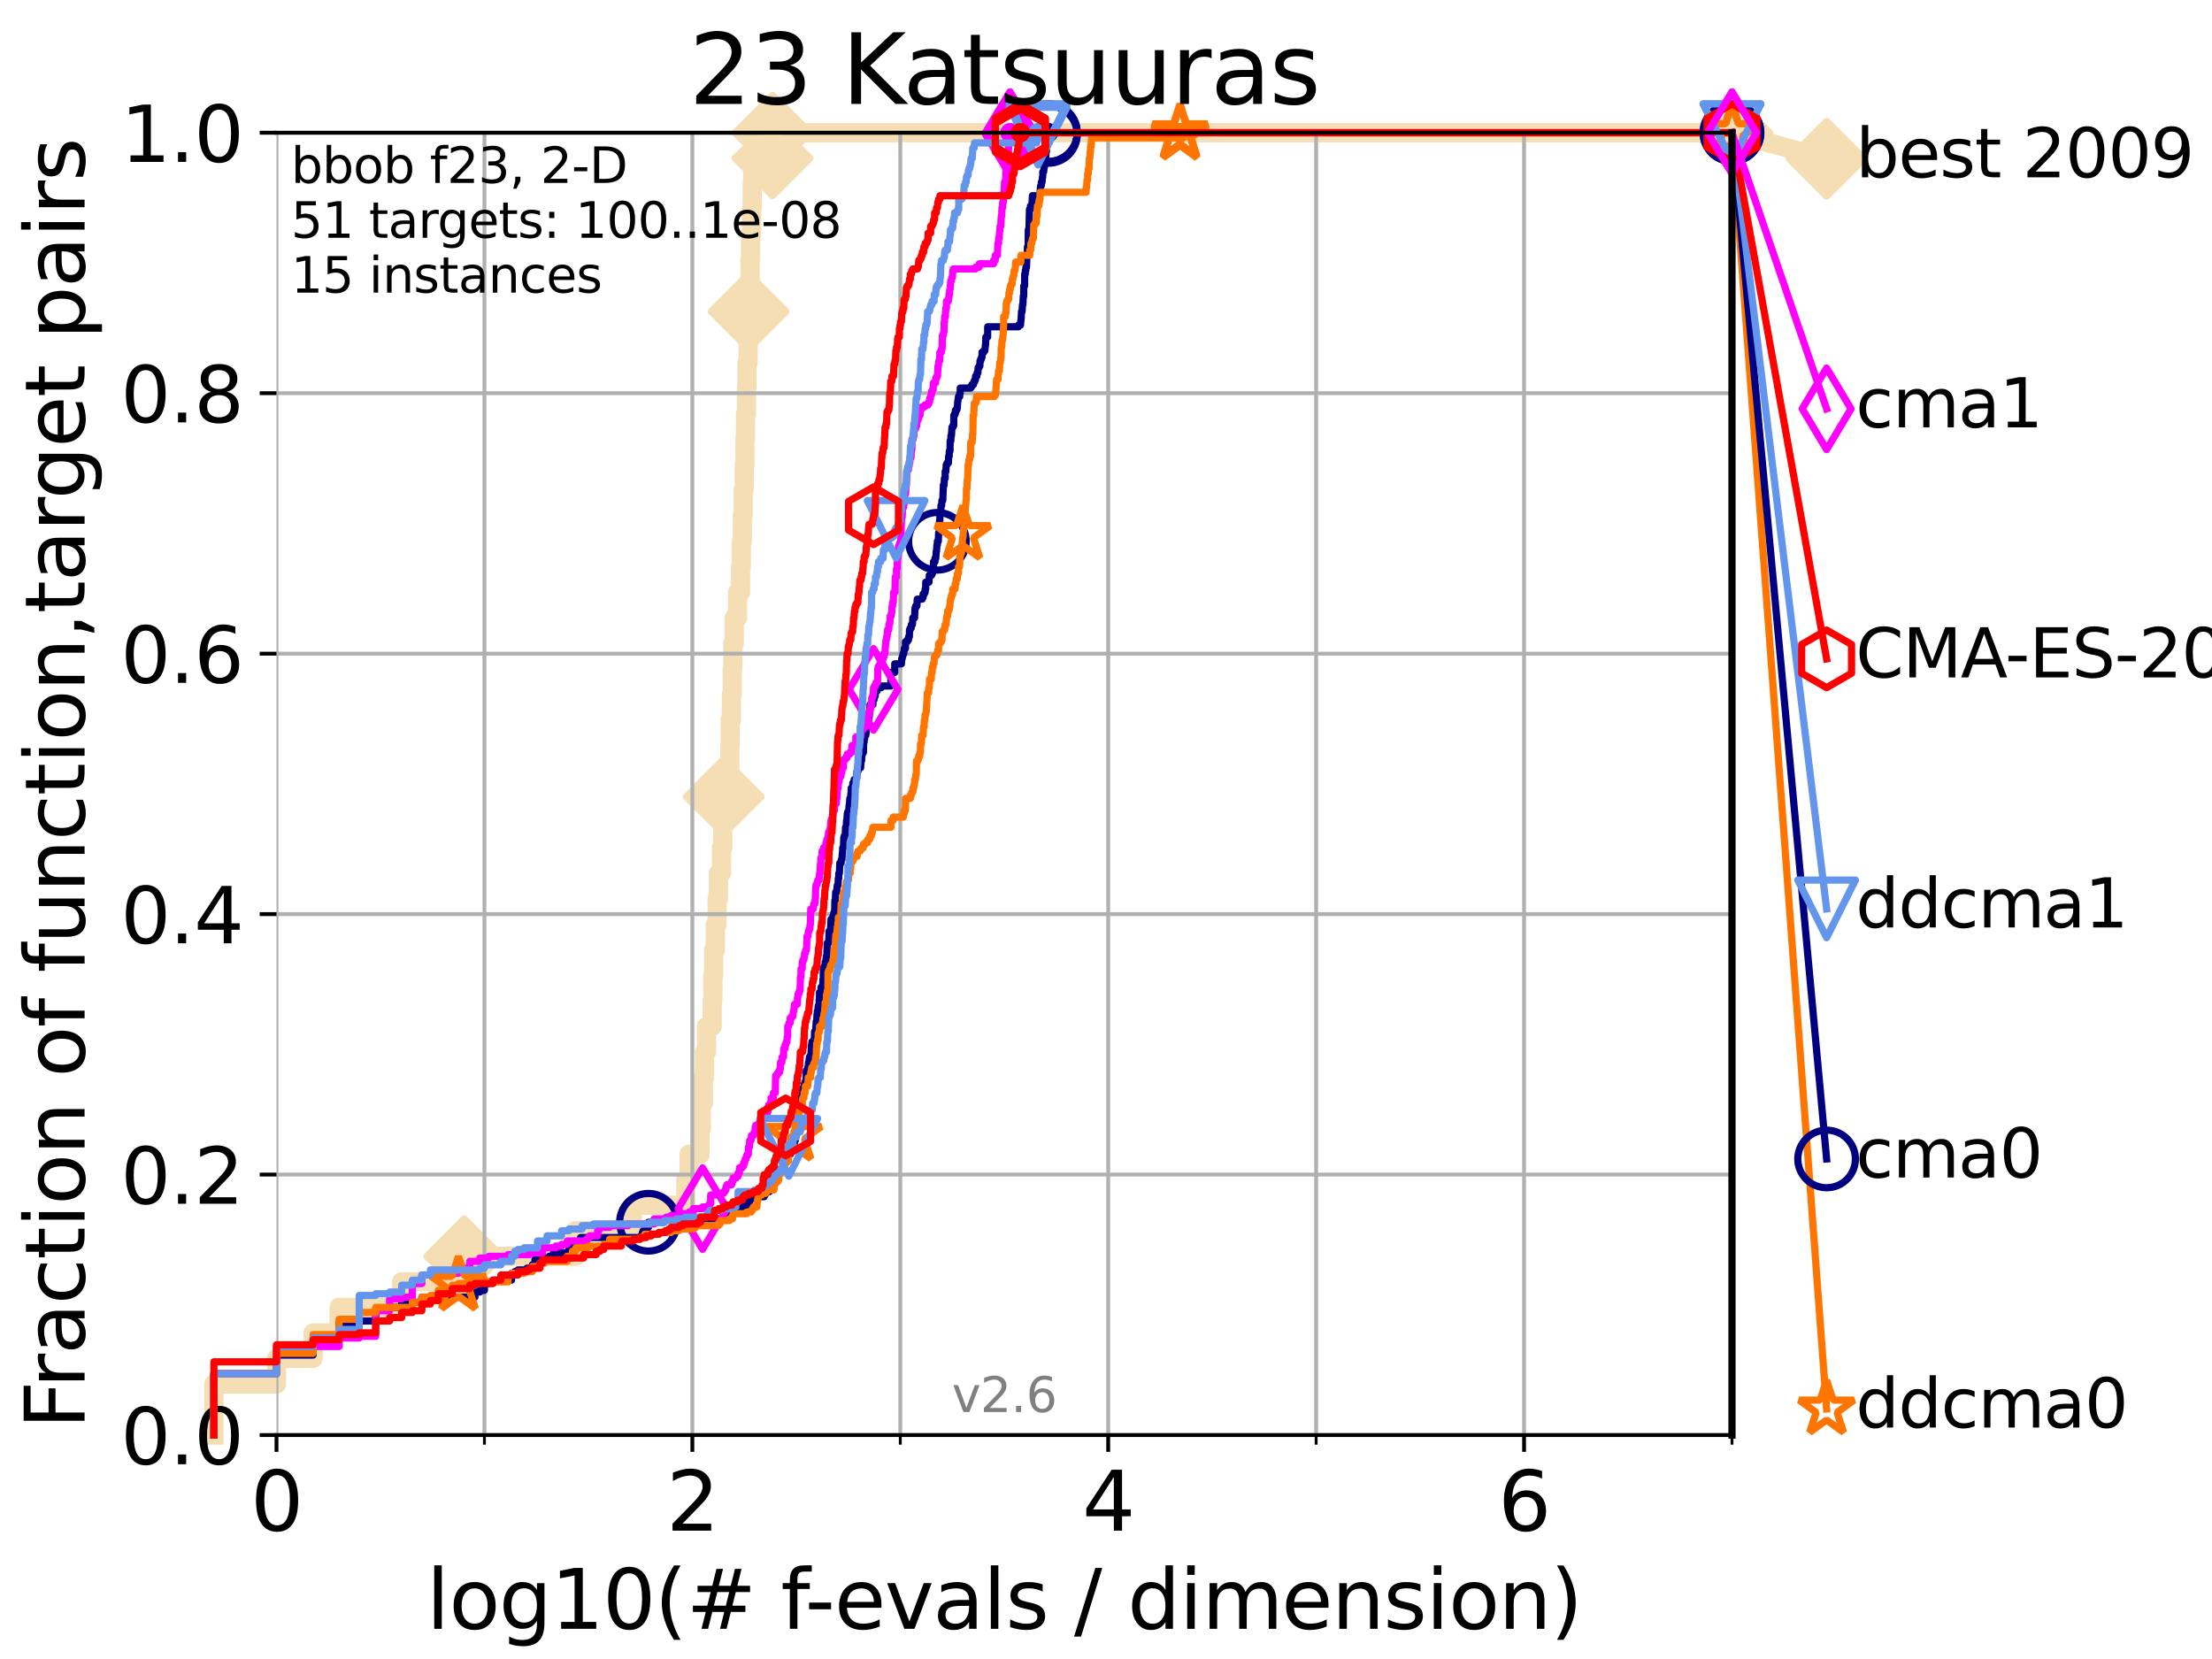 <?xml version="1.0" encoding="utf-8" standalone="no"?>
<!DOCTYPE svg PUBLIC "-//W3C//DTD SVG 1.1//EN"
  "http://www.w3.org/Graphics/SVG/1.1/DTD/svg11.dtd">
<svg xmlns:xlink="http://www.w3.org/1999/xlink" width="460.8pt" height="345.6pt" viewBox="0 0 460.8 345.6" xmlns="http://www.w3.org/2000/svg" version="1.1">
 <defs>
  <style type="text/css">*{stroke-linejoin: round; stroke-linecap: butt}</style>
 </defs>
 <g id="figure_1">
  <g id="patch_1">
   <path d="M 0 345.6 
L 460.8 345.6 
L 460.8 0 
L 0 0 
z
" style="fill: #ffffff"/>
  </g>
  <g id="axes_1">
   <g id="patch_2">
    <path d="M 57.6 298.944 
L 360.806 298.944 
L 360.806 27.648 
L 57.6 27.648 
z
" style="fill: #ffffff"/>
   </g>
   <g id="line2d_1">
    <path d="M 44.561 298.944 
L 44.561 288.305 
L 57.6 288.305 
L 57.6 282.985 
L 65.227 282.985 
L 65.227 277.666 
L 70.639 277.666 
L 70.639 272.346 
L 83.678 272.346 
L 83.678 267.027 
L 96.718 267.027 
L 96.718 261.707 
L 119.945 261.707 
L 119.945 256.388 
L 131.747 256.388 
L 131.747 251.068 
L 142.865 251.068 
L 142.865 245.749 
L 143.56 245.749 
L 143.56 240.429 
L 145.852 240.429 
L 145.852 235.11 
L 146.109 235.11 
L 146.109 229.79 
L 146.53 229.79 
L 146.53 224.471 
L 146.778 224.471 
L 146.778 219.151 
L 147.184 219.151 
L 147.184 213.832 
L 148.353 213.832 
L 148.353 208.512 
L 148.503 208.512 
L 148.503 203.192 
L 148.652 203.192 
L 148.652 197.873 
L 149.021 197.873 
L 149.021 192.553 
L 149.382 192.553 
L 149.382 187.234 
L 149.666 187.234 
L 149.666 181.914 
L 150.289 181.914 
L 150.289 176.595 
L 150.56 176.595 
L 150.56 171.275 
L 150.76 171.275 
L 150.76 165.956 
L 151.795 165.956 
L 151.795 160.636 
L 152.045 160.636 
L 152.045 155.317 
L 152.107 155.317 
L 152.107 149.997 
L 152.353 149.997 
L 152.353 144.678 
L 152.535 144.678 
L 152.535 139.358 
L 152.656 139.358 
L 152.656 134.039 
L 152.954 134.039 
L 152.954 128.719 
L 153.651 128.719 
L 153.651 123.4 
L 154.268 123.4 
L 154.268 118.08 
L 154.432 118.08 
L 154.432 112.76 
L 154.65 112.76 
L 154.65 107.441 
L 154.811 107.441 
L 154.811 102.121 
L 155.024 102.121 
L 155.024 96.802 
L 155.183 96.802 
L 155.183 91.482 
L 155.288 91.482 
L 155.288 86.163 
L 155.495 86.163 
L 155.495 80.843 
L 155.599 80.843 
L 155.599 75.524 
L 155.854 75.524 
L 155.854 70.204 
L 155.955 70.204 
L 155.955 64.885 
L 156.056 64.885 
L 156.056 59.565 
L 156.255 59.565 
L 156.255 54.246 
L 156.354 54.246 
L 156.354 48.926 
L 156.551 48.926 
L 156.551 43.607 
L 156.697 43.607 
L 156.697 38.287 
L 156.793 38.287 
L 156.793 32.968 
L 160.933 32.968 
L 160.933 27.648 
L 360.806 27.648 
" style="fill: none; stroke: #f5deb3; stroke-width: 4; stroke-linecap: square"/>
   </g>
   <g id="line2d_2">
    <defs>
     <path id="mc9faec8fc4" d="M -0 7.778 
L 7.778 0 
L 0 -7.778 
L -7.778 -0 
z
" style="stroke: #f5deb3; stroke-width: 1.5; stroke-linejoin: miter"/>
    </defs>
    <g>
     <use xlink:href="#mc9faec8fc4" x="96.718" y="261.707" style="fill: #f5deb3; stroke: #f5deb3; stroke-width: 1.5; stroke-linejoin: miter"/>
     <use xlink:href="#mc9faec8fc4" x="150.76" y="165.956" style="fill: #f5deb3; stroke: #f5deb3; stroke-width: 1.5; stroke-linejoin: miter"/>
     <use xlink:href="#mc9faec8fc4" x="155.955" y="64.885" style="fill: #f5deb3; stroke: #f5deb3; stroke-width: 1.5; stroke-linejoin: miter"/>
     <use xlink:href="#mc9faec8fc4" x="160.933" y="32.968" style="fill: #f5deb3; stroke: #f5deb3; stroke-width: 1.5; stroke-linejoin: miter"/>
     <use xlink:href="#mc9faec8fc4" x="160.933" y="27.648" style="fill: #f5deb3; stroke: #f5deb3; stroke-width: 1.5; stroke-linejoin: miter"/>
     <use xlink:href="#mc9faec8fc4" x="360.806" y="27.648" style="fill: #f5deb3; stroke: #f5deb3; stroke-width: 1.5; stroke-linejoin: miter"/>
    </g>
   </g>
   <g id="line2d_3">
    <path style="fill: none; stroke: #f5deb3; stroke-width: 4; stroke-linecap: square"/>
    <g/>
   </g>
   <g id="line2d_4">
    <path d="M 360.806 27.648 
L 380.515 33.074 
" style="fill: none; stroke: #f5deb3; stroke-width: 4; stroke-linecap: square"/>
    <g>
     <use xlink:href="#mc9faec8fc4" x="360.806" y="27.648" style="fill: #f5deb3; stroke: #f5deb3; stroke-width: 1.5; stroke-linejoin: miter"/>
     <use xlink:href="#mc9faec8fc4" x="380.515" y="33.074" style="fill: #f5deb3; stroke: #f5deb3; stroke-width: 1.5; stroke-linejoin: miter"/>
    </g>
   </g>
   <g id="matplotlib.axis_1">
    <g id="xtick_1">
     <g id="line2d_5">
      <path d="M 57.6 298.944 
L 57.6 27.648 
" clip-path="url(#pd06e5b7f46)" style="fill: none; stroke: #b0b0b0; stroke-width: 0.8; stroke-linecap: square"/>
     </g>
     <g id="line2d_6">
      <defs>
       <path id="m8d3dfee1c8" d="M 0 0 
L 0 3.5 
" style="stroke: #000000; stroke-width: 0.8"/>
      </defs>
      <g>
       <use xlink:href="#m8d3dfee1c8" x="57.6" y="298.944" style="stroke: #000000; stroke-width: 0.8"/>
      </g>
     </g>
     <g id="text_1">
      <!-- 0 -->
      <g transform="translate(52.192 318.861)scale(0.17 -0.17)">
       <defs>
        <path id="DejaVuSans-30" d="M 2034 4250 
Q 1547 4250 1301 3770 
Q 1056 3291 1056 2328 
Q 1056 1369 1301 889 
Q 1547 409 2034 409 
Q 2525 409 2770 889 
Q 3016 1369 3016 2328 
Q 3016 3291 2770 3770 
Q 2525 4250 2034 4250 
z
M 2034 4750 
Q 2819 4750 3233 4129 
Q 3647 3509 3647 2328 
Q 3647 1150 3233 529 
Q 2819 -91 2034 -91 
Q 1250 -91 836 529 
Q 422 1150 422 2328 
Q 422 3509 836 4129 
Q 1250 4750 2034 4750 
z
" transform="scale(0.016)"/>
       </defs>
       <use xlink:href="#DejaVuSans-30"/>
      </g>
     </g>
    </g>
    <g id="xtick_2">
     <g id="line2d_7">
      <path d="M 144.23 298.944 
L 144.23 27.648 
" clip-path="url(#pd06e5b7f46)" style="fill: none; stroke: #b0b0b0; stroke-width: 0.8; stroke-linecap: square"/>
     </g>
     <g id="line2d_8">
      <g>
       <use xlink:href="#m8d3dfee1c8" x="144.23" y="298.944" style="stroke: #000000; stroke-width: 0.8"/>
      </g>
     </g>
     <g id="text_2">
      <!-- 2 -->
      <g transform="translate(138.822 318.861)scale(0.17 -0.17)">
       <defs>
        <path id="DejaVuSans-32" d="M 1228 531 
L 3431 531 
L 3431 0 
L 469 0 
L 469 531 
Q 828 903 1448 1529 
Q 2069 2156 2228 2338 
Q 2531 2678 2651 2914 
Q 2772 3150 2772 3378 
Q 2772 3750 2511 3984 
Q 2250 4219 1831 4219 
Q 1534 4219 1204 4116 
Q 875 4013 500 3803 
L 500 4441 
Q 881 4594 1212 4672 
Q 1544 4750 1819 4750 
Q 2544 4750 2975 4387 
Q 3406 4025 3406 3419 
Q 3406 3131 3298 2873 
Q 3191 2616 2906 2266 
Q 2828 2175 2409 1742 
Q 1991 1309 1228 531 
z
" transform="scale(0.016)"/>
       </defs>
       <use xlink:href="#DejaVuSans-32"/>
      </g>
     </g>
    </g>
    <g id="xtick_3">
     <g id="line2d_9">
      <path d="M 230.861 298.944 
L 230.861 27.648 
" clip-path="url(#pd06e5b7f46)" style="fill: none; stroke: #b0b0b0; stroke-width: 0.8; stroke-linecap: square"/>
     </g>
     <g id="line2d_10">
      <g>
       <use xlink:href="#m8d3dfee1c8" x="230.861" y="298.944" style="stroke: #000000; stroke-width: 0.8"/>
      </g>
     </g>
     <g id="text_3">
      <!-- 4 -->
      <g transform="translate(225.453 318.861)scale(0.17 -0.17)">
       <defs>
        <path id="DejaVuSans-34" d="M 2419 4116 
L 825 1625 
L 2419 1625 
L 2419 4116 
z
M 2253 4666 
L 3047 4666 
L 3047 1625 
L 3713 1625 
L 3713 1100 
L 3047 1100 
L 3047 0 
L 2419 0 
L 2419 1100 
L 313 1100 
L 313 1709 
L 2253 4666 
z
" transform="scale(0.016)"/>
       </defs>
       <use xlink:href="#DejaVuSans-34"/>
      </g>
     </g>
    </g>
    <g id="xtick_4">
     <g id="line2d_11">
      <path d="M 317.491 298.944 
L 317.491 27.648 
" clip-path="url(#pd06e5b7f46)" style="fill: none; stroke: #b0b0b0; stroke-width: 0.8; stroke-linecap: square"/>
     </g>
     <g id="line2d_12">
      <g>
       <use xlink:href="#m8d3dfee1c8" x="317.491" y="298.944" style="stroke: #000000; stroke-width: 0.8"/>
      </g>
     </g>
     <g id="text_4">
      <!-- 6 -->
      <g transform="translate(312.083 318.861)scale(0.17 -0.17)">
       <defs>
        <path id="DejaVuSans-36" d="M 2113 2584 
Q 1688 2584 1439 2293 
Q 1191 2003 1191 1497 
Q 1191 994 1439 701 
Q 1688 409 2113 409 
Q 2538 409 2786 701 
Q 3034 994 3034 1497 
Q 3034 2003 2786 2293 
Q 2538 2584 2113 2584 
z
M 3366 4563 
L 3366 3988 
Q 3128 4100 2886 4159 
Q 2644 4219 2406 4219 
Q 1781 4219 1451 3797 
Q 1122 3375 1075 2522 
Q 1259 2794 1537 2939 
Q 1816 3084 2150 3084 
Q 2853 3084 3261 2657 
Q 3669 2231 3669 1497 
Q 3669 778 3244 343 
Q 2819 -91 2113 -91 
Q 1303 -91 875 529 
Q 447 1150 447 2328 
Q 447 3434 972 4092 
Q 1497 4750 2381 4750 
Q 2619 4750 2861 4703 
Q 3103 4656 3366 4563 
z
" transform="scale(0.016)"/>
       </defs>
       <use xlink:href="#DejaVuSans-36"/>
      </g>
     </g>
    </g>
    <g id="xtick_5">
     <g id="line2d_13">
      <path d="M 100.915 298.944 
L 100.915 27.648 
" clip-path="url(#pd06e5b7f46)" style="fill: none; stroke: #b0b0b0; stroke-width: 0.8; stroke-linecap: square"/>
     </g>
     <g id="line2d_14">
      <defs>
       <path id="m4883b38ff8" d="M 0 0 
L 0 2 
" style="stroke: #000000; stroke-width: 0.6"/>
      </defs>
      <g>
       <use xlink:href="#m4883b38ff8" x="100.915" y="298.944" style="stroke: #000000; stroke-width: 0.6"/>
      </g>
     </g>
    </g>
    <g id="xtick_6">
     <g id="line2d_15">
      <path d="M 187.546 298.944 
L 187.546 27.648 
" clip-path="url(#pd06e5b7f46)" style="fill: none; stroke: #b0b0b0; stroke-width: 0.8; stroke-linecap: square"/>
     </g>
     <g id="line2d_16">
      <g>
       <use xlink:href="#m4883b38ff8" x="187.546" y="298.944" style="stroke: #000000; stroke-width: 0.6"/>
      </g>
     </g>
    </g>
    <g id="xtick_7">
     <g id="line2d_17">
      <path d="M 274.176 298.944 
L 274.176 27.648 
" clip-path="url(#pd06e5b7f46)" style="fill: none; stroke: #b0b0b0; stroke-width: 0.8; stroke-linecap: square"/>
     </g>
     <g id="line2d_18">
      <g>
       <use xlink:href="#m4883b38ff8" x="274.176" y="298.944" style="stroke: #000000; stroke-width: 0.6"/>
      </g>
     </g>
    </g>
    <g id="xtick_8">
     <g id="line2d_19">
      <path d="M 360.806 298.944 
L 360.806 27.648 
" clip-path="url(#pd06e5b7f46)" style="fill: none; stroke: #b0b0b0; stroke-width: 0.8; stroke-linecap: square"/>
     </g>
     <g id="line2d_20">
      <g>
       <use xlink:href="#m4883b38ff8" x="360.806" y="298.944" style="stroke: #000000; stroke-width: 0.6"/>
      </g>
     </g>
    </g>
    <g id="text_5">
     <!-- log10(# f-evals / dimension) -->
     <g transform="translate(88.823 339.314)scale(0.17 -0.17)">
      <defs>
       <path id="DejaVuSans-6c" d="M 603 4863 
L 1178 4863 
L 1178 0 
L 603 0 
L 603 4863 
z
" transform="scale(0.016)"/>
       <path id="DejaVuSans-6f" d="M 1959 3097 
Q 1497 3097 1228 2736 
Q 959 2375 959 1747 
Q 959 1119 1226 758 
Q 1494 397 1959 397 
Q 2419 397 2687 759 
Q 2956 1122 2956 1747 
Q 2956 2369 2687 2733 
Q 2419 3097 1959 3097 
z
M 1959 3584 
Q 2709 3584 3137 3096 
Q 3566 2609 3566 1747 
Q 3566 888 3137 398 
Q 2709 -91 1959 -91 
Q 1206 -91 779 398 
Q 353 888 353 1747 
Q 353 2609 779 3096 
Q 1206 3584 1959 3584 
z
" transform="scale(0.016)"/>
       <path id="DejaVuSans-67" d="M 2906 1791 
Q 2906 2416 2648 2759 
Q 2391 3103 1925 3103 
Q 1463 3103 1205 2759 
Q 947 2416 947 1791 
Q 947 1169 1205 825 
Q 1463 481 1925 481 
Q 2391 481 2648 825 
Q 2906 1169 2906 1791 
z
M 3481 434 
Q 3481 -459 3084 -895 
Q 2688 -1331 1869 -1331 
Q 1566 -1331 1297 -1286 
Q 1028 -1241 775 -1147 
L 775 -588 
Q 1028 -725 1275 -790 
Q 1522 -856 1778 -856 
Q 2344 -856 2625 -561 
Q 2906 -266 2906 331 
L 2906 616 
Q 2728 306 2450 153 
Q 2172 0 1784 0 
Q 1141 0 747 490 
Q 353 981 353 1791 
Q 353 2603 747 3093 
Q 1141 3584 1784 3584 
Q 2172 3584 2450 3431 
Q 2728 3278 2906 2969 
L 2906 3500 
L 3481 3500 
L 3481 434 
z
" transform="scale(0.016)"/>
       <path id="DejaVuSans-31" d="M 794 531 
L 1825 531 
L 1825 4091 
L 703 3866 
L 703 4441 
L 1819 4666 
L 2450 4666 
L 2450 531 
L 3481 531 
L 3481 0 
L 794 0 
L 794 531 
z
" transform="scale(0.016)"/>
       <path id="DejaVuSans-28" d="M 1984 4856 
Q 1566 4138 1362 3434 
Q 1159 2731 1159 2009 
Q 1159 1288 1364 580 
Q 1569 -128 1984 -844 
L 1484 -844 
Q 1016 -109 783 600 
Q 550 1309 550 2009 
Q 550 2706 781 3412 
Q 1013 4119 1484 4856 
L 1984 4856 
z
" transform="scale(0.016)"/>
       <path id="DejaVuSans-23" d="M 3272 2816 
L 2363 2816 
L 2100 1772 
L 3016 1772 
L 3272 2816 
z
M 2803 4594 
L 2478 3297 
L 3391 3297 
L 3719 4594 
L 4219 4594 
L 3897 3297 
L 4872 3297 
L 4872 2816 
L 3775 2816 
L 3519 1772 
L 4513 1772 
L 4513 1294 
L 3397 1294 
L 3072 0 
L 2572 0 
L 2894 1294 
L 1978 1294 
L 1656 0 
L 1153 0 
L 1478 1294 
L 494 1294 
L 494 1772 
L 1594 1772 
L 1856 2816 
L 850 2816 
L 850 3297 
L 1978 3297 
L 2297 4594 
L 2803 4594 
z
" transform="scale(0.016)"/>
       <path id="DejaVuSans-20" transform="scale(0.016)"/>
       <path id="DejaVuSans-66" d="M 2375 4863 
L 2375 4384 
L 1825 4384 
Q 1516 4384 1395 4259 
Q 1275 4134 1275 3809 
L 1275 3500 
L 2222 3500 
L 2222 3053 
L 1275 3053 
L 1275 0 
L 697 0 
L 697 3053 
L 147 3053 
L 147 3500 
L 697 3500 
L 697 3744 
Q 697 4328 969 4595 
Q 1241 4863 1831 4863 
L 2375 4863 
z
" transform="scale(0.016)"/>
       <path id="DejaVuSans-2d" d="M 313 2009 
L 1997 2009 
L 1997 1497 
L 313 1497 
L 313 2009 
z
" transform="scale(0.016)"/>
       <path id="DejaVuSans-65" d="M 3597 1894 
L 3597 1613 
L 953 1613 
Q 991 1019 1311 708 
Q 1631 397 2203 397 
Q 2534 397 2845 478 
Q 3156 559 3463 722 
L 3463 178 
Q 3153 47 2828 -22 
Q 2503 -91 2169 -91 
Q 1331 -91 842 396 
Q 353 884 353 1716 
Q 353 2575 817 3079 
Q 1281 3584 2069 3584 
Q 2775 3584 3186 3129 
Q 3597 2675 3597 1894 
z
M 3022 2063 
Q 3016 2534 2758 2815 
Q 2500 3097 2075 3097 
Q 1594 3097 1305 2825 
Q 1016 2553 972 2059 
L 3022 2063 
z
" transform="scale(0.016)"/>
       <path id="DejaVuSans-76" d="M 191 3500 
L 800 3500 
L 1894 563 
L 2988 3500 
L 3597 3500 
L 2284 0 
L 1503 0 
L 191 3500 
z
" transform="scale(0.016)"/>
       <path id="DejaVuSans-61" d="M 2194 1759 
Q 1497 1759 1228 1600 
Q 959 1441 959 1056 
Q 959 750 1161 570 
Q 1363 391 1709 391 
Q 2188 391 2477 730 
Q 2766 1069 2766 1631 
L 2766 1759 
L 2194 1759 
z
M 3341 1997 
L 3341 0 
L 2766 0 
L 2766 531 
Q 2569 213 2275 61 
Q 1981 -91 1556 -91 
Q 1019 -91 701 211 
Q 384 513 384 1019 
Q 384 1609 779 1909 
Q 1175 2209 1959 2209 
L 2766 2209 
L 2766 2266 
Q 2766 2663 2505 2880 
Q 2244 3097 1772 3097 
Q 1472 3097 1187 3025 
Q 903 2953 641 2809 
L 641 3341 
Q 956 3463 1253 3523 
Q 1550 3584 1831 3584 
Q 2591 3584 2966 3190 
Q 3341 2797 3341 1997 
z
" transform="scale(0.016)"/>
       <path id="DejaVuSans-73" d="M 2834 3397 
L 2834 2853 
Q 2591 2978 2328 3040 
Q 2066 3103 1784 3103 
Q 1356 3103 1142 2972 
Q 928 2841 928 2578 
Q 928 2378 1081 2264 
Q 1234 2150 1697 2047 
L 1894 2003 
Q 2506 1872 2764 1633 
Q 3022 1394 3022 966 
Q 3022 478 2636 193 
Q 2250 -91 1575 -91 
Q 1294 -91 989 -36 
Q 684 19 347 128 
L 347 722 
Q 666 556 975 473 
Q 1284 391 1588 391 
Q 1994 391 2212 530 
Q 2431 669 2431 922 
Q 2431 1156 2273 1281 
Q 2116 1406 1581 1522 
L 1381 1569 
Q 847 1681 609 1914 
Q 372 2147 372 2553 
Q 372 3047 722 3315 
Q 1072 3584 1716 3584 
Q 2034 3584 2315 3537 
Q 2597 3491 2834 3397 
z
" transform="scale(0.016)"/>
       <path id="DejaVuSans-2f" d="M 1625 4666 
L 2156 4666 
L 531 -594 
L 0 -594 
L 1625 4666 
z
" transform="scale(0.016)"/>
       <path id="DejaVuSans-64" d="M 2906 2969 
L 2906 4863 
L 3481 4863 
L 3481 0 
L 2906 0 
L 2906 525 
Q 2725 213 2448 61 
Q 2172 -91 1784 -91 
Q 1150 -91 751 415 
Q 353 922 353 1747 
Q 353 2572 751 3078 
Q 1150 3584 1784 3584 
Q 2172 3584 2448 3432 
Q 2725 3281 2906 2969 
z
M 947 1747 
Q 947 1113 1208 752 
Q 1469 391 1925 391 
Q 2381 391 2643 752 
Q 2906 1113 2906 1747 
Q 2906 2381 2643 2742 
Q 2381 3103 1925 3103 
Q 1469 3103 1208 2742 
Q 947 2381 947 1747 
z
" transform="scale(0.016)"/>
       <path id="DejaVuSans-69" d="M 603 3500 
L 1178 3500 
L 1178 0 
L 603 0 
L 603 3500 
z
M 603 4863 
L 1178 4863 
L 1178 4134 
L 603 4134 
L 603 4863 
z
" transform="scale(0.016)"/>
       <path id="DejaVuSans-6d" d="M 3328 2828 
Q 3544 3216 3844 3400 
Q 4144 3584 4550 3584 
Q 5097 3584 5394 3201 
Q 5691 2819 5691 2113 
L 5691 0 
L 5113 0 
L 5113 2094 
Q 5113 2597 4934 2840 
Q 4756 3084 4391 3084 
Q 3944 3084 3684 2787 
Q 3425 2491 3425 1978 
L 3425 0 
L 2847 0 
L 2847 2094 
Q 2847 2600 2669 2842 
Q 2491 3084 2119 3084 
Q 1678 3084 1418 2786 
Q 1159 2488 1159 1978 
L 1159 0 
L 581 0 
L 581 3500 
L 1159 3500 
L 1159 2956 
Q 1356 3278 1631 3431 
Q 1906 3584 2284 3584 
Q 2666 3584 2933 3390 
Q 3200 3197 3328 2828 
z
" transform="scale(0.016)"/>
       <path id="DejaVuSans-6e" d="M 3513 2113 
L 3513 0 
L 2938 0 
L 2938 2094 
Q 2938 2591 2744 2837 
Q 2550 3084 2163 3084 
Q 1697 3084 1428 2787 
Q 1159 2491 1159 1978 
L 1159 0 
L 581 0 
L 581 3500 
L 1159 3500 
L 1159 2956 
Q 1366 3272 1645 3428 
Q 1925 3584 2291 3584 
Q 2894 3584 3203 3211 
Q 3513 2838 3513 2113 
z
" transform="scale(0.016)"/>
       <path id="DejaVuSans-29" d="M 513 4856 
L 1013 4856 
Q 1481 4119 1714 3412 
Q 1947 2706 1947 2009 
Q 1947 1309 1714 600 
Q 1481 -109 1013 -844 
L 513 -844 
Q 928 -128 1133 580 
Q 1338 1288 1338 2009 
Q 1338 2731 1133 3434 
Q 928 4138 513 4856 
z
" transform="scale(0.016)"/>
      </defs>
      <use xlink:href="#DejaVuSans-6c"/>
      <use xlink:href="#DejaVuSans-6f" x="27.783"/>
      <use xlink:href="#DejaVuSans-67" x="88.965"/>
      <use xlink:href="#DejaVuSans-31" x="152.441"/>
      <use xlink:href="#DejaVuSans-30" x="216.064"/>
      <use xlink:href="#DejaVuSans-28" x="279.688"/>
      <use xlink:href="#DejaVuSans-23" x="318.701"/>
      <use xlink:href="#DejaVuSans-20" x="402.49"/>
      <use xlink:href="#DejaVuSans-66" x="434.277"/>
      <use xlink:href="#DejaVuSans-2d" x="463.982"/>
      <use xlink:href="#DejaVuSans-65" x="500.066"/>
      <use xlink:href="#DejaVuSans-76" x="561.59"/>
      <use xlink:href="#DejaVuSans-61" x="620.77"/>
      <use xlink:href="#DejaVuSans-6c" x="682.049"/>
      <use xlink:href="#DejaVuSans-73" x="709.832"/>
      <use xlink:href="#DejaVuSans-20" x="761.932"/>
      <use xlink:href="#DejaVuSans-2f" x="793.719"/>
      <use xlink:href="#DejaVuSans-20" x="827.41"/>
      <use xlink:href="#DejaVuSans-64" x="859.197"/>
      <use xlink:href="#DejaVuSans-69" x="922.674"/>
      <use xlink:href="#DejaVuSans-6d" x="950.457"/>
      <use xlink:href="#DejaVuSans-65" x="1047.869"/>
      <use xlink:href="#DejaVuSans-6e" x="1109.393"/>
      <use xlink:href="#DejaVuSans-73" x="1172.771"/>
      <use xlink:href="#DejaVuSans-69" x="1224.871"/>
      <use xlink:href="#DejaVuSans-6f" x="1252.654"/>
      <use xlink:href="#DejaVuSans-6e" x="1313.836"/>
      <use xlink:href="#DejaVuSans-29" x="1377.215"/>
     </g>
    </g>
   </g>
   <g id="matplotlib.axis_2">
    <g id="ytick_1">
     <g id="line2d_21">
      <path d="M 57.6 298.944 
L 360.806 298.944 
" clip-path="url(#pd06e5b7f46)" style="fill: none; stroke: #b0b0b0; stroke-width: 0.8; stroke-linecap: square"/>
     </g>
     <g id="line2d_22">
      <defs>
       <path id="m5240ce3651" d="M 0 0 
L -3.5 0 
" style="stroke: #000000; stroke-width: 0.8"/>
      </defs>
      <g>
       <use xlink:href="#m5240ce3651" x="57.6" y="298.944" style="stroke: #000000; stroke-width: 0.8"/>
      </g>
     </g>
     <g id="text_6">
      <!-- 0.0 -->
      <g transform="translate(25.155 305.023)scale(0.16 -0.16)">
       <defs>
        <path id="DejaVuSans-2e" d="M 684 794 
L 1344 794 
L 1344 0 
L 684 0 
L 684 794 
z
" transform="scale(0.016)"/>
       </defs>
       <use xlink:href="#DejaVuSans-30"/>
       <use xlink:href="#DejaVuSans-2e" x="63.623"/>
       <use xlink:href="#DejaVuSans-30" x="95.41"/>
      </g>
     </g>
    </g>
    <g id="ytick_2">
     <g id="line2d_23">
      <path d="M 57.6 244.685 
L 360.806 244.685 
" clip-path="url(#pd06e5b7f46)" style="fill: none; stroke: #b0b0b0; stroke-width: 0.8; stroke-linecap: square"/>
     </g>
     <g id="line2d_24">
      <g>
       <use xlink:href="#m5240ce3651" x="57.6" y="244.685" style="stroke: #000000; stroke-width: 0.8"/>
      </g>
     </g>
     <g id="text_7">
      <!-- 0.2 -->
      <g transform="translate(25.155 250.764)scale(0.16 -0.16)">
       <use xlink:href="#DejaVuSans-30"/>
       <use xlink:href="#DejaVuSans-2e" x="63.623"/>
       <use xlink:href="#DejaVuSans-32" x="95.41"/>
      </g>
     </g>
    </g>
    <g id="ytick_3">
     <g id="line2d_25">
      <path d="M 57.6 190.426 
L 360.806 190.426 
" clip-path="url(#pd06e5b7f46)" style="fill: none; stroke: #b0b0b0; stroke-width: 0.8; stroke-linecap: square"/>
     </g>
     <g id="line2d_26">
      <g>
       <use xlink:href="#m5240ce3651" x="57.6" y="190.426" style="stroke: #000000; stroke-width: 0.8"/>
      </g>
     </g>
     <g id="text_8">
      <!-- 0.4 -->
      <g transform="translate(25.155 196.504)scale(0.16 -0.16)">
       <use xlink:href="#DejaVuSans-30"/>
       <use xlink:href="#DejaVuSans-2e" x="63.623"/>
       <use xlink:href="#DejaVuSans-34" x="95.41"/>
      </g>
     </g>
    </g>
    <g id="ytick_4">
     <g id="line2d_27">
      <path d="M 57.6 136.166 
L 360.806 136.166 
" clip-path="url(#pd06e5b7f46)" style="fill: none; stroke: #b0b0b0; stroke-width: 0.8; stroke-linecap: square"/>
     </g>
     <g id="line2d_28">
      <g>
       <use xlink:href="#m5240ce3651" x="57.6" y="136.166" style="stroke: #000000; stroke-width: 0.8"/>
      </g>
     </g>
     <g id="text_9">
      <!-- 0.6 -->
      <g transform="translate(25.155 142.245)scale(0.16 -0.16)">
       <use xlink:href="#DejaVuSans-30"/>
       <use xlink:href="#DejaVuSans-2e" x="63.623"/>
       <use xlink:href="#DejaVuSans-36" x="95.41"/>
      </g>
     </g>
    </g>
    <g id="ytick_5">
     <g id="line2d_29">
      <path d="M 57.6 81.907 
L 360.806 81.907 
" clip-path="url(#pd06e5b7f46)" style="fill: none; stroke: #b0b0b0; stroke-width: 0.8; stroke-linecap: square"/>
     </g>
     <g id="line2d_30">
      <g>
       <use xlink:href="#m5240ce3651" x="57.6" y="81.907" style="stroke: #000000; stroke-width: 0.8"/>
      </g>
     </g>
     <g id="text_10">
      <!-- 0.8 -->
      <g transform="translate(25.155 87.986)scale(0.16 -0.16)">
       <defs>
        <path id="DejaVuSans-38" d="M 2034 2216 
Q 1584 2216 1326 1975 
Q 1069 1734 1069 1313 
Q 1069 891 1326 650 
Q 1584 409 2034 409 
Q 2484 409 2743 651 
Q 3003 894 3003 1313 
Q 3003 1734 2745 1975 
Q 2488 2216 2034 2216 
z
M 1403 2484 
Q 997 2584 770 2862 
Q 544 3141 544 3541 
Q 544 4100 942 4425 
Q 1341 4750 2034 4750 
Q 2731 4750 3128 4425 
Q 3525 4100 3525 3541 
Q 3525 3141 3298 2862 
Q 3072 2584 2669 2484 
Q 3125 2378 3379 2068 
Q 3634 1759 3634 1313 
Q 3634 634 3220 271 
Q 2806 -91 2034 -91 
Q 1263 -91 848 271 
Q 434 634 434 1313 
Q 434 1759 690 2068 
Q 947 2378 1403 2484 
z
M 1172 3481 
Q 1172 3119 1398 2916 
Q 1625 2713 2034 2713 
Q 2441 2713 2670 2916 
Q 2900 3119 2900 3481 
Q 2900 3844 2670 4047 
Q 2441 4250 2034 4250 
Q 1625 4250 1398 4047 
Q 1172 3844 1172 3481 
z
" transform="scale(0.016)"/>
       </defs>
       <use xlink:href="#DejaVuSans-30"/>
       <use xlink:href="#DejaVuSans-2e" x="63.623"/>
       <use xlink:href="#DejaVuSans-38" x="95.41"/>
      </g>
     </g>
    </g>
    <g id="ytick_6">
     <g id="line2d_31">
      <path d="M 57.6 27.648 
L 360.806 27.648 
" clip-path="url(#pd06e5b7f46)" style="fill: none; stroke: #b0b0b0; stroke-width: 0.8; stroke-linecap: square"/>
     </g>
     <g id="line2d_32">
      <g>
       <use xlink:href="#m5240ce3651" x="57.6" y="27.648" style="stroke: #000000; stroke-width: 0.8"/>
      </g>
     </g>
     <g id="text_11">
      <!-- 1.0 -->
      <g transform="translate(25.155 33.727)scale(0.16 -0.16)">
       <use xlink:href="#DejaVuSans-31"/>
       <use xlink:href="#DejaVuSans-2e" x="63.623"/>
       <use xlink:href="#DejaVuSans-30" x="95.41"/>
      </g>
     </g>
    </g>
    <g id="text_12">
     <!-- Fraction of function,target pairs -->
     <g transform="translate(17.62 297.681)rotate(-90)scale(0.17 -0.17)">
      <defs>
       <path id="DejaVuSans-46" d="M 628 4666 
L 3309 4666 
L 3309 4134 
L 1259 4134 
L 1259 2759 
L 3109 2759 
L 3109 2228 
L 1259 2228 
L 1259 0 
L 628 0 
L 628 4666 
z
" transform="scale(0.016)"/>
       <path id="DejaVuSans-72" d="M 2631 2963 
Q 2534 3019 2420 3045 
Q 2306 3072 2169 3072 
Q 1681 3072 1420 2755 
Q 1159 2438 1159 1844 
L 1159 0 
L 581 0 
L 581 3500 
L 1159 3500 
L 1159 2956 
Q 1341 3275 1631 3429 
Q 1922 3584 2338 3584 
Q 2397 3584 2469 3576 
Q 2541 3569 2628 3553 
L 2631 2963 
z
" transform="scale(0.016)"/>
       <path id="DejaVuSans-63" d="M 3122 3366 
L 3122 2828 
Q 2878 2963 2633 3030 
Q 2388 3097 2138 3097 
Q 1578 3097 1268 2742 
Q 959 2388 959 1747 
Q 959 1106 1268 751 
Q 1578 397 2138 397 
Q 2388 397 2633 464 
Q 2878 531 3122 666 
L 3122 134 
Q 2881 22 2623 -34 
Q 2366 -91 2075 -91 
Q 1284 -91 818 406 
Q 353 903 353 1747 
Q 353 2603 823 3093 
Q 1294 3584 2113 3584 
Q 2378 3584 2631 3529 
Q 2884 3475 3122 3366 
z
" transform="scale(0.016)"/>
       <path id="DejaVuSans-74" d="M 1172 4494 
L 1172 3500 
L 2356 3500 
L 2356 3053 
L 1172 3053 
L 1172 1153 
Q 1172 725 1289 603 
Q 1406 481 1766 481 
L 2356 481 
L 2356 0 
L 1766 0 
Q 1100 0 847 248 
Q 594 497 594 1153 
L 594 3053 
L 172 3053 
L 172 3500 
L 594 3500 
L 594 4494 
L 1172 4494 
z
" transform="scale(0.016)"/>
       <path id="DejaVuSans-75" d="M 544 1381 
L 544 3500 
L 1119 3500 
L 1119 1403 
Q 1119 906 1312 657 
Q 1506 409 1894 409 
Q 2359 409 2629 706 
Q 2900 1003 2900 1516 
L 2900 3500 
L 3475 3500 
L 3475 0 
L 2900 0 
L 2900 538 
Q 2691 219 2414 64 
Q 2138 -91 1772 -91 
Q 1169 -91 856 284 
Q 544 659 544 1381 
z
M 1991 3584 
L 1991 3584 
z
" transform="scale(0.016)"/>
       <path id="DejaVuSans-2c" d="M 750 794 
L 1409 794 
L 1409 256 
L 897 -744 
L 494 -744 
L 750 256 
L 750 794 
z
" transform="scale(0.016)"/>
       <path id="DejaVuSans-70" d="M 1159 525 
L 1159 -1331 
L 581 -1331 
L 581 3500 
L 1159 3500 
L 1159 2969 
Q 1341 3281 1617 3432 
Q 1894 3584 2278 3584 
Q 2916 3584 3314 3078 
Q 3713 2572 3713 1747 
Q 3713 922 3314 415 
Q 2916 -91 2278 -91 
Q 1894 -91 1617 61 
Q 1341 213 1159 525 
z
M 3116 1747 
Q 3116 2381 2855 2742 
Q 2594 3103 2138 3103 
Q 1681 3103 1420 2742 
Q 1159 2381 1159 1747 
Q 1159 1113 1420 752 
Q 1681 391 2138 391 
Q 2594 391 2855 752 
Q 3116 1113 3116 1747 
z
" transform="scale(0.016)"/>
      </defs>
      <use xlink:href="#DejaVuSans-46"/>
      <use xlink:href="#DejaVuSans-72" x="50.27"/>
      <use xlink:href="#DejaVuSans-61" x="91.383"/>
      <use xlink:href="#DejaVuSans-63" x="152.662"/>
      <use xlink:href="#DejaVuSans-74" x="207.643"/>
      <use xlink:href="#DejaVuSans-69" x="246.852"/>
      <use xlink:href="#DejaVuSans-6f" x="274.635"/>
      <use xlink:href="#DejaVuSans-6e" x="335.816"/>
      <use xlink:href="#DejaVuSans-20" x="399.195"/>
      <use xlink:href="#DejaVuSans-6f" x="430.982"/>
      <use xlink:href="#DejaVuSans-66" x="492.164"/>
      <use xlink:href="#DejaVuSans-20" x="527.369"/>
      <use xlink:href="#DejaVuSans-66" x="559.156"/>
      <use xlink:href="#DejaVuSans-75" x="594.361"/>
      <use xlink:href="#DejaVuSans-6e" x="657.74"/>
      <use xlink:href="#DejaVuSans-63" x="721.119"/>
      <use xlink:href="#DejaVuSans-74" x="776.1"/>
      <use xlink:href="#DejaVuSans-69" x="815.309"/>
      <use xlink:href="#DejaVuSans-6f" x="843.092"/>
      <use xlink:href="#DejaVuSans-6e" x="904.273"/>
      <use xlink:href="#DejaVuSans-2c" x="967.652"/>
      <use xlink:href="#DejaVuSans-74" x="999.439"/>
      <use xlink:href="#DejaVuSans-61" x="1038.648"/>
      <use xlink:href="#DejaVuSans-72" x="1099.928"/>
      <use xlink:href="#DejaVuSans-67" x="1139.291"/>
      <use xlink:href="#DejaVuSans-65" x="1202.768"/>
      <use xlink:href="#DejaVuSans-74" x="1264.291"/>
      <use xlink:href="#DejaVuSans-20" x="1303.5"/>
      <use xlink:href="#DejaVuSans-70" x="1335.287"/>
      <use xlink:href="#DejaVuSans-61" x="1398.764"/>
      <use xlink:href="#DejaVuSans-69" x="1460.043"/>
      <use xlink:href="#DejaVuSans-72" x="1487.826"/>
      <use xlink:href="#DejaVuSans-73" x="1528.939"/>
     </g>
    </g>
   </g>
   <g id="line2d_33">
    <defs>
     <path id="m3351adee18" d="M 0 1.5 
C 0.398 1.5 0.779 1.342 1.061 1.061 
C 1.342 0.779 1.5 0.398 1.5 0 
C 1.5 -0.398 1.342 -0.779 1.061 -1.061 
C 0.779 -1.342 0.398 -1.5 0 -1.5 
C -0.398 -1.5 -0.779 -1.342 -1.061 -1.061 
C -1.342 -0.779 -1.5 -0.398 -1.5 0 
C -1.5 0.398 -1.342 0.779 -1.061 1.061 
C -0.779 1.342 -0.398 1.5 0 1.5 
z
" style="stroke: #f5deb3"/>
    </defs>
    <g>
     <use xlink:href="#m3351adee18" x="160.933" y="27.648" style="fill: #f5deb3; stroke: #f5deb3"/>
     <use xlink:href="#m3351adee18" x="160.933" y="27.648" style="fill: #f5deb3; stroke: #f5deb3"/>
    </g>
   </g>
   <g id="line2d_34">
    <defs>
     <path id="m4e330582cc" d="M 0 1.5 
C 0.398 1.5 0.779 1.342 1.061 1.061 
C 1.342 0.779 1.5 0.398 1.5 0 
C 1.5 -0.398 1.342 -0.779 1.061 -1.061 
C 0.779 -1.342 0.398 -1.5 0 -1.5 
C -0.398 -1.5 -0.779 -1.342 -1.061 -1.061 
C -1.342 -0.779 -1.5 -0.398 -1.5 0 
C -1.5 0.398 -1.342 0.779 -1.061 1.061 
C -0.779 1.342 -0.398 1.5 0 1.5 
z
" style="stroke: #000080"/>
    </defs>
    <g>
     <use xlink:href="#m4e330582cc" x="218.401" y="27.648" style="fill: #000080; stroke: #000080"/>
     <use xlink:href="#m4e330582cc" x="218.401" y="27.648" style="fill: #000080; stroke: #000080"/>
    </g>
   </g>
   <g id="line2d_35">
    <path d="M 44.561 298.944 
L 44.561 286.177 
L 57.6 286.177 
L 57.6 282.276 
L 65.227 282.276 
L 65.227 279.084 
L 70.639 279.084 
L 70.639 275.538 
L 74.837 275.538 
L 74.837 275.183 
L 78.267 275.183 
L 78.267 272.701 
L 81.166 272.701 
L 81.166 272.346 
L 83.678 272.346 
L 83.678 271.282 
L 87.876 271.282 
L 87.876 270.219 
L 98.933 270.219 
L 98.933 269.155 
L 99.95 269.155 
L 99.95 268.8 
L 100.915 268.8 
L 100.915 267.381 
L 101.833 267.381 
L 101.833 267.027 
L 102.708 267.027 
L 102.708 266.672 
L 106.561 266.672 
L 106.561 265.254 
L 107.245 265.254 
L 107.245 264.899 
L 107.905 264.899 
L 107.905 264.544 
L 109.757 264.544 
L 109.757 264.19 
L 110.897 264.19 
L 110.897 263.48 
L 111.442 263.48 
L 111.442 262.417 
L 111.972 262.417 
L 111.972 262.062 
L 114.419 262.062 
L 114.419 261.707 
L 115.315 261.707 
L 115.315 260.998 
L 118.525 260.998 
L 118.525 259.579 
L 120.617 259.579 
L 120.617 258.87 
L 120.944 258.87 
L 120.944 257.806 
L 133.49 257.806 
L 133.49 257.452 
L 133.82 257.452 
L 133.82 256.742 
L 133.983 256.742 
L 133.983 256.388 
L 134.777 256.388 
L 134.777 255.678 
L 135.085 255.678 
L 135.085 254.615 
L 138.31 254.615 
L 138.31 253.905 
L 150.827 253.905 
L 150.827 252.487 
L 153.421 252.487 
L 153.421 252.132 
L 154.378 252.132 
L 154.378 251.423 
L 155.599 251.423 
L 155.65 250.359 
L 156.156 250.359 
L 156.156 250.004 
L 156.354 250.004 
L 156.453 249.295 
L 159.19 249.295 
L 159.19 248.94 
L 159.401 248.94 
L 159.443 248.231 
L 160.303 248.231 
L 160.303 247.167 
L 160.423 247.167 
L 160.423 245.749 
L 161.692 245.749 
L 161.692 245.394 
L 161.84 245.394 
L 161.84 244.685 
L 162.313 244.685 
L 162.313 243.621 
L 163.088 243.621 
L 163.192 242.557 
L 163.328 242.557 
L 163.328 241.848 
L 163.566 241.848 
L 163.566 241.138 
L 163.733 241.138 
L 163.733 240.784 
L 163.932 240.784 
L 163.932 240.429 
L 164.676 240.429 
L 164.676 240.075 
L 164.803 240.075 
L 164.834 239.365 
L 165.022 239.365 
L 165.022 239.011 
L 165.146 239.011 
L 165.146 238.656 
L 165.3 238.656 
L 165.3 238.301 
L 165.483 238.301 
L 165.514 237.592 
L 165.665 237.592 
L 165.695 236.528 
L 165.815 236.528 
L 165.874 234.4 
L 165.934 234.4 
L 166.023 233.336 
L 166.14 233.336 
L 166.199 231.209 
L 166.316 231.209 
L 166.374 230.145 
L 166.576 230.145 
L 166.576 229.435 
L 166.747 229.435 
L 166.832 228.726 
L 167.029 228.726 
L 167.085 227.308 
L 167.168 227.308 
L 167.279 226.598 
L 167.472 226.598 
L 167.526 225.889 
L 167.662 225.889 
L 167.662 225.534 
L 167.797 225.534 
L 167.797 225.18 
L 167.931 225.18 
L 167.957 223.052 
L 168.169 223.052 
L 168.274 222.343 
L 168.353 222.343 
L 168.431 221.279 
L 168.509 221.279 
L 168.612 220.215 
L 168.817 220.215 
L 168.817 219.86 
L 168.944 219.86 
L 169.019 217.733 
L 169.095 217.733 
L 169.145 217.023 
L 169.492 217.023 
L 169.492 216.669 
L 169.639 216.669 
L 169.687 214.895 
L 169.929 214.895 
L 170.024 212.768 
L 170.143 212.768 
L 170.191 211.349 
L 170.262 211.349 
L 170.262 210.64 
L 170.379 210.64 
L 170.449 209.576 
L 170.589 209.576 
L 170.658 208.157 
L 170.704 208.157 
L 170.704 206.739 
L 171.047 206.739 
L 171.047 205.675 
L 171.338 205.675 
L 171.449 203.902 
L 171.493 203.902 
L 171.515 201.774 
L 171.625 201.774 
L 171.625 201.419 
L 171.865 201.419 
L 171.908 200.355 
L 172.08 200.355 
L 172.123 199.291 
L 172.23 199.291 
L 172.335 196.454 
L 172.629 196.454 
L 172.712 193.972 
L 172.999 193.972 
L 173.101 191.844 
L 173.121 191.844 
L 173.121 191.49 
L 173.542 191.49 
L 173.542 190.78 
L 173.719 190.78 
L 173.719 190.071 
L 173.875 190.071 
L 173.914 187.589 
L 174.011 187.589 
L 174.088 185.815 
L 174.298 185.815 
L 174.374 184.751 
L 174.431 184.751 
L 174.431 184.397 
L 174.582 184.397 
L 174.638 182.978 
L 174.731 182.978 
L 174.731 181.914 
L 174.86 181.914 
L 174.953 179.787 
L 175.226 179.787 
L 175.262 179.077 
L 175.388 179.077 
L 175.478 177.659 
L 175.514 177.659 
L 175.549 176.595 
L 175.709 176.595 
L 175.779 174.467 
L 175.884 174.467 
L 175.884 174.112 
L 176.076 174.112 
L 176.145 172.339 
L 176.299 172.339 
L 176.351 170.921 
L 176.419 170.921 
L 176.503 169.502 
L 176.588 169.502 
L 176.588 169.147 
L 176.789 169.147 
L 176.889 167.729 
L 176.938 167.729 
L 177.037 166.31 
L 177.185 166.31 
L 177.266 165.246 
L 177.298 165.246 
L 177.315 164.183 
L 177.652 164.183 
L 177.652 163.119 
L 177.92 163.119 
L 177.936 162.409 
L 178.355 162.409 
L 178.355 162.055 
L 178.477 162.055 
L 178.523 160.636 
L 178.749 160.636 
L 178.749 159.927 
L 179.282 159.927 
L 179.369 158.508 
L 179.471 158.508 
L 179.572 157.09 
L 179.686 157.09 
L 179.686 156.735 
L 179.871 156.735 
L 179.913 154.607 
L 180.012 154.607 
L 180.012 153.898 
L 180.124 153.898 
L 180.124 153.189 
L 180.374 153.189 
L 180.483 151.77 
L 180.647 151.77 
L 180.728 150.706 
L 180.769 150.706 
L 180.796 149.997 
L 180.93 149.997 
L 180.93 149.288 
L 181.076 149.288 
L 181.156 147.869 
L 181.195 147.869 
L 181.248 146.805 
L 181.843 146.805 
L 181.843 145.742 
L 182.084 145.742 
L 182.084 145.032 
L 182.321 145.032 
L 182.358 143.968 
L 182.714 143.968 
L 182.714 143.259 
L 183.57 143.259 
L 183.57 142.904 
L 185.584 142.904 
L 185.584 140.067 
L 186.392 140.067 
L 186.392 138.294 
L 187.779 138.294 
L 187.835 137.23 
L 187.937 137.23 
L 188.047 136.521 
L 188.129 136.521 
L 188.129 136.166 
L 188.274 136.166 
L 188.383 135.102 
L 188.624 135.102 
L 188.624 133.684 
L 188.985 133.684 
L 188.985 133.329 
L 189.253 133.329 
L 189.279 132.62 
L 189.441 132.62 
L 189.458 131.202 
L 189.602 131.202 
L 189.602 130.847 
L 189.811 130.847 
L 189.845 130.138 
L 190.068 130.138 
L 190.15 128.719 
L 190.515 128.719 
L 190.595 126.946 
L 190.635 126.946 
L 190.635 126.591 
L 190.763 126.591 
L 190.763 126.237 
L 191.007 126.237 
L 191.077 124.818 
L 192.108 124.818 
L 192.108 124.463 
L 192.299 124.463 
L 192.299 123.754 
L 192.546 123.754 
L 192.546 123.4 
L 192.733 123.4 
L 192.733 122.69 
L 192.847 122.69 
L 192.847 121.272 
L 193.536 121.272 
L 193.577 119.853 
L 194.069 119.853 
L 194.069 119.499 
L 194.241 119.499 
L 194.346 118.08 
L 194.457 118.08 
L 194.47 117.016 
L 194.774 117.016 
L 194.774 116.307 
L 194.946 116.307 
L 195.028 114.888 
L 195.079 114.888 
L 195.186 113.47 
L 195.273 113.47 
L 195.273 112.76 
L 195.465 112.76 
L 195.539 110.987 
L 195.644 110.987 
L 195.717 108.505 
L 195.784 108.505 
L 195.802 107.086 
L 195.989 107.086 
L 196.025 105.313 
L 196.168 105.313 
L 196.216 104.249 
L 196.399 104.249 
L 196.493 101.767 
L 196.516 101.767 
L 196.516 101.058 
L 196.667 101.058 
L 196.742 99.639 
L 196.897 99.639 
L 196.897 98.22 
L 197.04 98.22 
L 197.119 96.802 
L 197.288 96.802 
L 197.288 96.447 
L 197.572 96.447 
L 197.621 95.029 
L 197.737 95.029 
L 197.753 93.965 
L 197.905 93.965 
L 197.938 91.837 
L 198.078 91.837 
L 198.105 90.773 
L 198.201 90.773 
L 198.308 89 
L 198.514 89 
L 198.514 88.645 
L 198.681 88.645 
L 198.691 86.517 
L 198.867 86.517 
L 198.867 86.163 
L 199.026 86.163 
L 199.026 85.454 
L 199.3 85.454 
L 199.3 85.099 
L 199.421 85.099 
L 199.501 83.68 
L 199.54 83.68 
L 199.615 82.971 
L 199.669 82.971 
L 199.669 82.616 
L 199.924 82.616 
L 199.929 81.907 
L 200.036 81.907 
L 200.036 80.843 
L 202.232 80.843 
L 202.232 80.489 
L 202.459 80.489 
L 202.459 80.134 
L 202.775 80.134 
L 202.775 79.779 
L 202.901 79.779 
L 202.901 79.425 
L 203.095 79.425 
L 203.095 79.07 
L 203.218 79.07 
L 203.23 78.361 
L 203.49 78.361 
L 203.554 77.652 
L 203.718 77.652 
L 203.754 76.588 
L 203.971 76.588 
L 203.971 76.233 
L 204.132 76.233 
L 204.155 75.169 
L 204.302 75.169 
L 204.302 74.814 
L 204.437 74.814 
L 204.437 74.46 
L 204.567 74.46 
L 204.567 73.396 
L 204.929 73.396 
L 204.929 73.041 
L 205.162 73.041 
L 205.265 71.977 
L 205.298 71.977 
L 205.371 70.204 
L 205.747 70.204 
L 205.754 68.076 
L 212.168 68.076 
L 212.168 67.722 
L 212.59 67.722 
L 212.669 66.658 
L 212.706 66.658 
L 212.797 64.885 
L 212.922 64.885 
L 213.005 63.466 
L 213.087 63.466 
L 213.172 61.693 
L 213.258 61.693 
L 213.261 59.565 
L 213.44 59.565 
L 213.461 57.083 
L 213.582 57.083 
L 213.582 56.373 
L 213.701 56.373 
L 213.72 55.664 
L 213.846 55.664 
L 213.939 52.827 
L 214.003 52.827 
L 214.031 51.409 
L 214.175 51.409 
L 214.214 47.862 
L 214.35 47.862 
L 214.459 43.607 
L 214.658 43.607 
L 214.658 42.897 
L 214.963 42.897 
L 215.07 40.77 
L 216.632 40.77 
L 216.742 38.996 
L 216.805 38.996 
L 216.805 38.642 
L 216.926 38.642 
L 216.926 37.932 
L 217.079 37.932 
L 217.171 36.869 
L 217.216 36.869 
L 217.233 35.805 
L 217.411 35.805 
L 217.512 34.741 
L 217.575 34.741 
L 217.633 33.322 
L 217.697 33.322 
L 217.767 32.613 
L 217.857 32.613 
L 217.921 31.549 
L 217.996 31.549 
L 218.085 29.421 
L 218.192 29.421 
L 218.192 29.067 
L 218.31 29.067 
L 218.401 27.648 
L 360.806 27.648 
L 360.806 27.648 
" style="fill: none; stroke: #000080; stroke-width: 1.5; stroke-linecap: square"/>
   </g>
   <g id="line2d_36">
    <defs>
     <path id="m240d92d7c6" d="M 0 6 
C 1.591 6 3.117 5.368 4.243 4.243 
C 5.368 3.117 6 1.591 6 0 
C 6 -1.591 5.368 -3.117 4.243 -4.243 
C 3.117 -5.368 1.591 -6 0 -6 
C -1.591 -6 -3.117 -5.368 -4.243 -4.243 
C -5.368 -3.117 -6 -1.591 -6 0 
C -6 1.591 -5.368 3.117 -4.243 4.243 
C -3.117 5.368 -1.591 6 0 6 
z
" style="stroke: #000080; stroke-width: 1.5"/>
    </defs>
    <g>
     <use xlink:href="#m240d92d7c6" x="135.085" y="254.615" style="fill-opacity: 0; stroke: #000080; stroke-width: 1.5"/>
     <use xlink:href="#m240d92d7c6" x="195.273" y="112.76" style="fill-opacity: 0; stroke: #000080; stroke-width: 1.5"/>
     <use xlink:href="#m240d92d7c6" x="218.401" y="28.003" style="fill-opacity: 0; stroke: #000080; stroke-width: 1.5"/>
     <use xlink:href="#m240d92d7c6" x="218.401" y="27.648" style="fill-opacity: 0; stroke: #000080; stroke-width: 1.5"/>
     <use xlink:href="#m240d92d7c6" x="218.401" y="27.648" style="fill-opacity: 0; stroke: #000080; stroke-width: 1.5"/>
     <use xlink:href="#m240d92d7c6" x="360.806" y="27.648" style="fill-opacity: 0; stroke: #000080; stroke-width: 1.5"/>
    </g>
   </g>
   <g id="line2d_37">
    <path style="fill: none; stroke: #000080; stroke-width: 1.5; stroke-linecap: square"/>
    <g/>
   </g>
   <g id="line2d_38">
    <defs>
     <path id="m5b8ec346b9" d="M 0 1.5 
C 0.398 1.5 0.779 1.342 1.061 1.061 
C 1.342 0.779 1.5 0.398 1.5 0 
C 1.5 -0.398 1.342 -0.779 1.061 -1.061 
C 0.779 -1.342 0.398 -1.5 0 -1.5 
C -0.398 -1.5 -0.779 -1.342 -1.061 -1.061 
C -1.342 -0.779 -1.5 -0.398 -1.5 0 
C -1.5 0.398 -1.342 0.779 -1.061 1.061 
C -0.779 1.342 -0.398 1.5 0 1.5 
z
" style="stroke: #ff00ff"/>
    </defs>
    <g>
     <use xlink:href="#m5b8ec346b9" x="210.394" y="27.648" style="fill: #ff00ff; stroke: #ff00ff"/>
     <use xlink:href="#m5b8ec346b9" x="210.394" y="27.648" style="fill: #ff00ff; stroke: #ff00ff"/>
    </g>
   </g>
   <g id="line2d_39">
    <path d="M 44.561 298.944 
L 44.561 286.177 
L 57.6 286.177 
L 57.6 281.212 
L 65.227 281.212 
L 65.227 280.503 
L 70.639 280.503 
L 70.639 278.73 
L 74.837 278.73 
L 74.837 278.375 
L 78.267 278.375 
L 78.267 273.056 
L 81.166 273.056 
L 81.166 270.573 
L 83.678 270.573 
L 83.678 270.219 
L 85.894 270.219 
L 85.894 267.381 
L 87.876 267.381 
L 87.876 265.608 
L 94.206 265.608 
L 94.206 265.254 
L 95.503 265.254 
L 95.503 264.899 
L 96.718 264.899 
L 96.718 264.19 
L 97.858 264.19 
L 97.858 262.771 
L 99.95 262.771 
L 99.95 262.062 
L 101.833 262.062 
L 101.833 261.707 
L 105.851 261.707 
L 105.851 261.353 
L 110.336 261.353 
L 110.336 260.998 
L 112.989 260.998 
L 112.989 259.934 
L 115.747 259.934 
L 115.747 259.579 
L 116.988 259.579 
L 116.988 259.225 
L 118.152 259.225 
L 118.152 258.516 
L 122.199 258.516 
L 122.199 258.161 
L 122.5 258.161 
L 122.5 257.806 
L 122.796 257.806 
L 122.796 257.452 
L 124.482 257.452 
L 124.482 256.388 
L 124.748 256.388 
L 124.748 255.678 
L 126.994 255.678 
L 126.994 255.324 
L 130.811 255.324 
L 130.811 254.969 
L 136.271 254.969 
L 136.271 253.905 
L 138.819 253.905 
L 138.819 253.551 
L 139.796 253.551 
L 139.796 253.196 
L 142.144 253.196 
L 142.144 252.841 
L 143.56 252.841 
L 143.56 252.487 
L 144.418 252.487 
L 144.418 251.778 
L 146.362 251.778 
L 146.362 251.423 
L 147.582 251.423 
L 147.582 251.068 
L 147.816 251.068 
L 147.816 250.714 
L 148.048 250.714 
L 148.048 248.94 
L 149.945 248.94 
L 149.945 248.586 
L 150.76 248.586 
L 150.76 248.231 
L 151.024 248.231 
L 151.024 247.877 
L 151.22 247.877 
L 151.285 247.167 
L 151.414 247.167 
L 151.414 246.813 
L 152.414 246.813 
L 152.414 246.103 
L 152.656 246.103 
L 152.716 245.394 
L 153.364 245.394 
L 153.364 245.039 
L 153.764 245.039 
L 153.764 244.33 
L 154.046 244.33 
L 154.046 243.266 
L 154.596 243.266 
L 154.596 242.912 
L 154.918 242.912 
L 154.918 242.202 
L 155.13 242.202 
L 155.235 241.493 
L 155.392 241.493 
L 155.495 240.784 
L 155.701 240.784 
L 155.701 240.429 
L 155.904 240.429 
L 155.904 239.011 
L 156.106 239.011 
L 156.156 237.592 
L 156.453 237.592 
L 156.551 236.528 
L 156.985 236.528 
L 156.985 236.174 
L 157.128 236.174 
L 157.128 235.819 
L 157.317 235.819 
L 157.317 234.755 
L 157.457 234.755 
L 157.457 234.4 
L 158.053 234.4 
L 158.053 234.046 
L 158.277 234.046 
L 158.277 233.336 
L 158.586 233.336 
L 158.586 232.982 
L 158.891 232.982 
L 158.891 232.627 
L 159.19 232.627 
L 159.19 232.273 
L 159.776 232.273 
L 159.817 231.563 
L 159.98 231.563 
L 160.021 230.499 
L 160.142 230.499 
L 160.142 230.145 
L 160.463 230.145 
L 160.463 229.79 
L 160.621 229.79 
L 160.621 228.726 
L 161.087 228.726 
L 161.126 227.662 
L 161.505 227.662 
L 161.58 224.116 
L 161.84 224.116 
L 161.84 223.761 
L 162.06 223.761 
L 162.06 223.407 
L 162.385 223.407 
L 162.421 222.697 
L 162.563 222.697 
L 162.599 221.279 
L 162.88 221.279 
L 162.915 220.215 
L 163.226 220.215 
L 163.26 218.442 
L 163.532 218.442 
L 163.532 217.733 
L 163.666 217.733 
L 163.666 217.378 
L 163.8 217.378 
L 163.8 217.023 
L 163.932 217.023 
L 163.998 215.959 
L 164.096 215.959 
L 164.096 213.832 
L 164.259 213.832 
L 164.356 213.122 
L 164.581 213.122 
L 164.613 212.058 
L 164.928 212.058 
L 164.928 211.704 
L 165.177 211.704 
L 165.27 210.64 
L 165.362 210.64 
L 165.453 209.576 
L 165.514 209.576 
L 165.514 209.221 
L 166.082 209.221 
L 166.14 207.803 
L 166.199 207.803 
L 166.228 207.093 
L 166.403 207.093 
L 166.403 206.739 
L 166.518 206.739 
L 166.518 206.384 
L 166.661 206.384 
L 166.747 203.547 
L 166.832 203.547 
L 166.888 201.774 
L 167.113 201.774 
L 167.141 200.355 
L 167.252 200.355 
L 167.252 200.001 
L 167.444 200.001 
L 167.553 199.291 
L 167.581 199.291 
L 167.608 198.582 
L 167.77 198.582 
L 167.85 197.873 
L 168.011 197.873 
L 168.117 195.036 
L 168.301 195.036 
L 168.405 193.972 
L 168.509 193.972 
L 168.509 193.617 
L 168.663 193.617 
L 168.766 192.553 
L 168.817 192.553 
L 168.893 189.362 
L 169.418 189.362 
L 169.516 188.298 
L 169.736 188.298 
L 169.832 187.234 
L 169.857 187.234 
L 169.929 184.751 
L 169.977 184.751 
L 169.977 184.397 
L 170.143 184.397 
L 170.143 184.042 
L 170.262 184.042 
L 170.356 183.333 
L 170.635 183.333 
L 170.727 181.914 
L 170.819 181.914 
L 170.888 180.141 
L 170.956 180.141 
L 171.001 178.723 
L 171.249 178.723 
L 171.249 177.304 
L 171.582 177.304 
L 171.582 176.595 
L 171.994 176.595 
L 172.059 175.531 
L 172.251 175.531 
L 172.251 174.822 
L 172.504 174.822 
L 172.587 173.403 
L 172.774 173.403 
L 172.876 172.694 
L 172.958 172.694 
L 173.06 171.275 
L 173.101 171.275 
L 173.101 170.921 
L 173.222 170.921 
L 173.222 170.566 
L 173.362 170.566 
L 173.422 169.857 
L 173.522 169.857 
L 173.581 169.147 
L 173.64 169.147 
L 173.64 168.793 
L 173.856 168.793 
L 173.856 167.729 
L 173.972 167.729 
L 173.972 167.374 
L 174.222 167.374 
L 174.279 166.31 
L 174.355 166.31 
L 174.45 164.183 
L 174.582 164.183 
L 174.656 163.119 
L 174.694 163.119 
L 174.694 162.764 
L 174.805 162.764 
L 174.805 162.055 
L 174.971 162.055 
L 174.971 161.7 
L 175.19 161.7 
L 175.19 160.991 
L 175.352 160.991 
L 175.424 160.282 
L 175.478 160.282 
L 175.478 159.927 
L 175.691 159.927 
L 175.726 158.508 
L 175.832 158.508 
L 175.832 158.154 
L 176.196 158.154 
L 176.196 157.799 
L 176.487 157.799 
L 176.487 157.09 
L 177.021 157.09 
L 177.021 156.735 
L 177.428 156.735 
L 177.476 155.317 
L 178.123 155.317 
L 178.123 154.962 
L 178.278 154.962 
L 178.278 153.544 
L 179.311 153.544 
L 179.413 152.125 
L 179.686 152.125 
L 179.686 151.77 
L 180.012 151.77 
L 180.012 151.416 
L 180.249 151.416 
L 180.277 150.706 
L 180.415 150.706 
L 180.415 150.352 
L 180.728 150.352 
L 180.823 148.933 
L 181.09 148.933 
L 181.169 147.869 
L 181.327 147.869 
L 181.327 147.16 
L 181.522 147.16 
L 181.6 145.387 
L 181.741 145.387 
L 181.741 145.032 
L 181.881 145.032 
L 181.97 143.259 
L 182.184 143.259 
L 182.184 142.904 
L 182.358 142.904 
L 182.358 142.55 
L 182.494 142.55 
L 182.494 142.195 
L 182.799 142.195 
L 182.86 139.358 
L 182.92 139.358 
L 182.92 139.003 
L 183.064 139.003 
L 183.064 138.649 
L 183.324 138.649 
L 183.324 138.294 
L 183.488 138.294 
L 183.488 137.94 
L 183.628 137.94 
L 183.628 137.585 
L 183.755 137.585 
L 183.755 137.23 
L 183.984 137.23 
L 183.984 136.876 
L 184.12 136.876 
L 184.12 136.166 
L 184.344 136.166 
L 184.422 134.748 
L 184.455 134.748 
L 184.566 133.329 
L 184.654 133.329 
L 184.708 132.62 
L 184.817 132.62 
L 184.904 131.202 
L 185.152 131.202 
L 185.184 130.138 
L 185.269 130.138 
L 185.269 129.783 
L 185.385 129.783 
L 185.427 128.364 
L 185.626 128.364 
L 185.689 127.655 
L 185.751 127.655 
L 185.833 126.237 
L 185.946 126.237 
L 185.946 125.527 
L 186.079 125.527 
L 186.17 123.4 
L 186.442 123.4 
L 186.491 120.208 
L 186.748 120.208 
L 186.758 118.435 
L 186.875 118.435 
L 186.953 116.307 
L 187.002 116.307 
L 187.079 115.598 
L 187.127 115.598 
L 187.185 113.824 
L 187.299 113.824 
L 187.299 113.47 
L 187.442 113.47 
L 187.442 113.115 
L 187.602 113.115 
L 187.705 110.987 
L 187.723 110.987 
L 187.798 107.796 
L 187.927 107.796 
L 188.038 105.668 
L 188.238 105.668 
L 188.301 104.958 
L 188.356 104.958 
L 188.383 103.54 
L 188.472 103.54 
L 188.544 102.831 
L 188.642 102.831 
L 188.739 101.412 
L 188.766 101.412 
L 188.862 99.994 
L 188.88 99.994 
L 188.924 98.22 
L 189.019 98.22 
L 189.019 97.866 
L 189.244 97.866 
L 189.261 97.157 
L 189.356 97.157 
L 189.381 96.447 
L 189.517 96.447 
L 189.585 95.383 
L 189.786 95.383 
L 189.878 93.61 
L 189.969 93.61 
L 189.986 91.482 
L 190.232 91.482 
L 190.338 90.773 
L 190.37 90.773 
L 190.402 89.355 
L 190.715 89.355 
L 190.77 88.645 
L 190.975 88.645 
L 191.022 87.581 
L 191.217 87.581 
L 191.217 87.227 
L 191.356 87.227 
L 191.356 86.517 
L 191.66 86.517 
L 191.751 85.099 
L 192.101 85.099 
L 192.101 84.744 
L 192.604 84.744 
L 192.604 84.39 
L 193.302 84.39 
L 193.302 84.035 
L 193.516 84.035 
L 193.516 83.68 
L 193.666 83.68 
L 193.666 82.971 
L 193.828 82.971 
L 193.922 82.262 
L 194.042 82.262 
L 194.056 81.553 
L 194.215 81.553 
L 194.215 81.198 
L 194.399 81.198 
L 194.438 79.779 
L 194.876 79.779 
L 194.946 78.715 
L 195.16 78.715 
L 195.16 78.361 
L 195.31 78.361 
L 195.404 76.233 
L 195.478 76.233 
L 195.576 75.169 
L 195.747 75.169 
L 195.79 73.396 
L 196.103 73.396 
L 196.115 72.687 
L 196.257 72.687 
L 196.328 69.85 
L 196.533 69.85 
L 196.586 69.14 
L 196.65 69.14 
L 196.685 67.013 
L 196.777 67.013 
L 196.777 65.949 
L 196.943 65.949 
L 197.034 64.175 
L 197.159 64.175 
L 197.159 62.757 
L 197.555 62.757 
L 197.621 62.048 
L 197.676 62.048 
L 197.704 61.338 
L 197.797 61.338 
L 197.84 60.274 
L 197.916 60.274 
L 198.024 58.856 
L 198.062 58.856 
L 198.062 58.501 
L 198.18 58.501 
L 198.281 57.792 
L 198.398 57.792 
L 198.503 56.373 
L 198.582 56.373 
L 198.582 56.019 
L 203.226 56.019 
L 203.226 55.664 
L 203.983 55.664 
L 203.983 54.955 
L 206.975 54.955 
L 206.975 54.246 
L 207.33 54.246 
L 207.356 53.182 
L 207.781 53.182 
L 207.877 50.699 
L 208.023 50.699 
L 208.033 49.635 
L 208.143 49.635 
L 208.225 48.217 
L 208.265 48.217 
L 208.319 47.153 
L 208.477 47.153 
L 208.579 45.025 
L 208.668 45.025 
L 208.729 43.252 
L 208.862 43.252 
L 208.862 42.188 
L 209.01 42.188 
L 209.085 40.06 
L 209.184 40.06 
L 209.255 37.932 
L 209.497 37.932 
L 209.529 35.805 
L 209.622 35.805 
L 209.695 34.031 
L 209.77 34.031 
L 209.859 32.258 
L 209.951 32.258 
L 210.031 31.549 
L 210.085 31.549 
L 210.136 30.13 
L 210.201 30.13 
L 210.24 28.712 
L 210.322 28.712 
L 210.394 27.648 
L 360.806 27.648 
L 360.806 27.648 
" style="fill: none; stroke: #ff00ff; stroke-width: 1.5; stroke-linecap: square"/>
   </g>
   <g id="line2d_40">
    <defs>
     <path id="mdb261736c1" d="M -0 8.485 
L 5.091 0 
L 0 -8.485 
L -5.091 -0 
z
" style="stroke: #ff00ff; stroke-width: 1.5; stroke-linejoin: miter"/>
    </defs>
    <g>
     <use xlink:href="#mdb261736c1" x="146.362" y="251.778" style="fill-opacity: 0; stroke: #ff00ff; stroke-width: 1.5; stroke-linejoin: miter"/>
     <use xlink:href="#mdb261736c1" x="181.97" y="143.614" style="fill-opacity: 0; stroke: #ff00ff; stroke-width: 1.5; stroke-linejoin: miter"/>
     <use xlink:href="#mdb261736c1" x="210.394" y="28.003" style="fill-opacity: 0; stroke: #ff00ff; stroke-width: 1.5; stroke-linejoin: miter"/>
     <use xlink:href="#mdb261736c1" x="210.394" y="27.648" style="fill-opacity: 0; stroke: #ff00ff; stroke-width: 1.5; stroke-linejoin: miter"/>
     <use xlink:href="#mdb261736c1" x="210.394" y="27.648" style="fill-opacity: 0; stroke: #ff00ff; stroke-width: 1.5; stroke-linejoin: miter"/>
     <use xlink:href="#mdb261736c1" x="360.806" y="27.648" style="fill-opacity: 0; stroke: #ff00ff; stroke-width: 1.5; stroke-linejoin: miter"/>
    </g>
   </g>
   <g id="line2d_41">
    <path style="fill: none; stroke: #ff00ff; stroke-width: 1.5; stroke-linecap: square"/>
    <g/>
   </g>
   <g id="line2d_42">
    <defs>
     <path id="m30124198ad" d="M 0 1.5 
C 0.398 1.5 0.779 1.342 1.061 1.061 
C 1.342 0.779 1.5 0.398 1.5 0 
C 1.5 -0.398 1.342 -0.779 1.061 -1.061 
C 0.779 -1.342 0.398 -1.5 0 -1.5 
C -0.398 -1.5 -0.779 -1.342 -1.061 -1.061 
C -1.342 -0.779 -1.5 -0.398 -1.5 0 
C -1.5 0.398 -1.342 0.779 -1.061 1.061 
C -0.779 1.342 -0.398 1.5 0 1.5 
z
" style="stroke: #ff7500"/>
    </defs>
    <g>
     <use xlink:href="#m30124198ad" x="245.815" y="27.648" style="fill: #ff7500; stroke: #ff7500"/>
     <use xlink:href="#m30124198ad" x="245.815" y="27.648" style="fill: #ff7500; stroke: #ff7500"/>
    </g>
   </g>
   <g id="line2d_43">
    <path d="M 44.561 298.944 
L 44.561 286.177 
L 57.6 286.177 
L 57.6 281.922 
L 65.227 281.922 
L 65.227 278.021 
L 70.639 278.021 
L 70.639 274.829 
L 74.837 274.829 
L 74.837 273.41 
L 78.267 273.41 
L 78.267 272.346 
L 85.894 272.346 
L 85.894 271.282 
L 87.876 271.282 
L 87.876 270.219 
L 89.669 270.219 
L 89.669 269.864 
L 91.306 269.864 
L 91.306 268.8 
L 94.206 268.8 
L 94.206 267.736 
L 95.503 267.736 
L 95.503 267.381 
L 97.858 267.381 
L 97.858 267.027 
L 105.851 267.027 
L 105.851 265.608 
L 106.561 265.608 
L 106.561 265.254 
L 109.159 265.254 
L 109.159 264.899 
L 110.897 264.899 
L 110.897 263.835 
L 112.488 263.835 
L 112.488 263.126 
L 113.478 263.126 
L 113.478 262.771 
L 118.152 262.771 
L 118.152 261.707 
L 119.248 261.707 
L 119.248 260.643 
L 119.945 260.643 
L 119.945 259.934 
L 122.5 259.934 
L 122.5 259.579 
L 125.779 259.579 
L 125.779 259.225 
L 126.994 259.225 
L 126.994 258.161 
L 133.323 258.161 
L 133.323 257.806 
L 134.145 257.806 
L 134.145 257.452 
L 134.305 257.452 
L 134.305 257.097 
L 137.386 257.097 
L 137.386 256.742 
L 139.796 256.742 
L 139.796 256.388 
L 141.393 256.388 
L 141.393 256.033 
L 144.51 256.033 
L 144.51 255.678 
L 144.968 255.678 
L 144.968 255.324 
L 149.666 255.324 
L 149.666 254.969 
L 150.015 254.969 
L 150.015 254.26 
L 151.983 254.26 
L 151.983 253.905 
L 152.596 253.905 
L 152.596 253.196 
L 152.716 253.196 
L 152.716 252.841 
L 155.547 252.841 
L 155.547 252.487 
L 156.502 252.487 
L 156.502 252.132 
L 156.745 252.132 
L 156.745 251.778 
L 156.985 251.778 
L 156.985 251.423 
L 157.688 251.423 
L 157.78 250.004 
L 157.917 250.004 
L 157.917 248.94 
L 158.717 248.94 
L 158.717 248.586 
L 159.569 248.586 
L 159.569 248.231 
L 159.817 248.231 
L 159.817 247.877 
L 161.24 247.877 
L 161.278 246.458 
L 161.692 246.458 
L 161.692 246.103 
L 162.06 246.103 
L 162.06 245.749 
L 162.241 245.749 
L 162.277 244.685 
L 162.421 244.685 
L 162.421 244.33 
L 162.599 244.33 
L 162.599 243.621 
L 163.054 243.621 
L 163.054 243.266 
L 163.397 243.266 
L 163.397 242.557 
L 163.566 242.557 
L 163.566 242.202 
L 163.899 242.202 
L 163.899 241.848 
L 164.227 241.848 
L 164.292 240.429 
L 164.453 240.429 
L 164.517 239.365 
L 164.613 239.365 
L 164.613 239.011 
L 164.74 239.011 
L 164.771 236.883 
L 165.177 236.883 
L 165.177 236.528 
L 165.392 236.528 
L 165.392 235.819 
L 165.605 235.819 
L 165.695 234.046 
L 165.904 234.046 
L 165.993 232.982 
L 166.199 232.982 
L 166.199 232.627 
L 166.461 232.627 
L 166.461 231.563 
L 166.633 231.563 
L 166.633 231.209 
L 166.804 231.209 
L 166.804 230.854 
L 166.945 230.854 
L 166.945 230.499 
L 167.113 230.499 
L 167.141 229.081 
L 167.224 229.081 
L 167.224 228.726 
L 167.472 228.726 
L 167.499 227.662 
L 167.716 227.662 
L 167.797 226.244 
L 168.274 226.244 
L 168.379 224.471 
L 168.868 224.471 
L 168.893 223.407 
L 168.994 223.407 
L 169.044 222.697 
L 169.12 222.697 
L 169.12 222.343 
L 169.492 222.343 
L 169.516 221.634 
L 169.687 221.634 
L 169.687 221.279 
L 169.832 221.279 
L 169.905 220.215 
L 170.024 220.215 
L 170.12 217.378 
L 170.262 217.378 
L 170.285 216.669 
L 170.426 216.669 
L 170.449 215.25 
L 170.589 215.25 
L 170.589 214.895 
L 170.727 214.895 
L 170.727 213.832 
L 171.249 213.832 
L 171.249 213.122 
L 171.36 213.122 
L 171.449 212.058 
L 171.603 212.058 
L 171.691 210.994 
L 171.757 210.994 
L 171.865 209.576 
L 171.887 209.576 
L 171.887 208.867 
L 172.102 208.867 
L 172.208 207.093 
L 172.335 207.093 
L 172.356 206.384 
L 172.462 206.384 
L 172.483 202.483 
L 172.629 202.483 
L 172.629 202.129 
L 172.917 202.129 
L 172.917 201.419 
L 173.04 201.419 
L 173.04 201.065 
L 173.282 201.065 
L 173.282 200.71 
L 173.502 200.71 
L 173.502 200.001 
L 173.778 200.001 
L 173.797 197.518 
L 174.03 197.518 
L 174.126 194.681 
L 174.317 194.681 
L 174.412 193.263 
L 174.506 193.263 
L 174.582 192.199 
L 174.638 192.199 
L 174.638 191.135 
L 175.117 191.135 
L 175.226 188.298 
L 175.531 188.298 
L 175.603 187.234 
L 175.691 187.234 
L 175.691 186.17 
L 175.814 186.17 
L 175.814 185.815 
L 175.972 185.815 
L 175.972 185.461 
L 176.11 185.461 
L 176.11 184.751 
L 176.299 184.751 
L 176.299 183.688 
L 176.487 183.688 
L 176.487 183.333 
L 176.756 183.333 
L 176.789 181.914 
L 177.103 181.914 
L 177.103 180.85 
L 177.217 180.85 
L 177.298 179.432 
L 177.668 179.432 
L 177.779 178.723 
L 178.046 178.723 
L 178.046 178.368 
L 178.583 178.368 
L 178.583 177.659 
L 178.719 177.659 
L 178.719 177.304 
L 179.18 177.304 
L 179.18 176.949 
L 179.456 176.949 
L 179.456 176.595 
L 179.843 176.595 
L 179.843 175.886 
L 180.235 175.886 
L 180.235 175.531 
L 180.755 175.531 
L 180.796 174.822 
L 181.195 174.822 
L 181.195 174.112 
L 181.522 174.112 
L 181.522 173.403 
L 181.741 173.403 
L 181.818 172.339 
L 185.595 172.339 
L 185.595 170.921 
L 186.059 170.921 
L 186.059 170.211 
L 188.184 170.211 
L 188.274 169.502 
L 188.356 169.502 
L 188.356 168.793 
L 188.624 168.793 
L 188.659 166.31 
L 189.661 166.31 
L 189.661 165.601 
L 189.845 165.601 
L 189.845 165.246 
L 190.002 165.246 
L 190.002 164.892 
L 190.175 164.892 
L 190.183 164.183 
L 190.346 164.183 
L 190.419 163.473 
L 190.491 163.473 
L 190.555 162.409 
L 190.691 162.409 
L 190.786 161.346 
L 190.873 161.346 
L 190.92 158.508 
L 191.225 158.508 
L 191.225 158.154 
L 191.356 158.154 
L 191.386 157.445 
L 191.607 157.445 
L 191.638 156.735 
L 191.736 156.735 
L 191.758 154.962 
L 191.93 154.962 
L 192.012 153.189 
L 192.285 153.189 
L 192.372 151.416 
L 192.51 151.416 
L 192.553 149.997 
L 192.668 149.997 
L 192.69 148.933 
L 192.839 148.933 
L 192.946 148.224 
L 192.967 148.224 
L 193.072 146.096 
L 193.086 146.096 
L 193.177 144.323 
L 193.454 144.323 
L 193.468 143.259 
L 193.598 143.259 
L 193.639 141.486 
L 194.009 141.486 
L 194.056 140.067 
L 194.188 140.067 
L 194.188 139.003 
L 194.353 139.003 
L 194.412 138.294 
L 194.555 138.294 
L 194.652 136.876 
L 194.831 136.876 
L 194.831 136.521 
L 195.142 136.521 
L 195.142 136.166 
L 195.273 136.166 
L 195.335 135.457 
L 195.527 135.457 
L 195.527 134.039 
L 195.85 134.039 
L 195.85 133.684 
L 196.109 133.684 
L 196.109 133.329 
L 196.234 133.329 
L 196.275 131.556 
L 196.539 131.556 
L 196.539 131.202 
L 196.794 131.202 
L 196.863 130.138 
L 197.085 130.138 
L 197.17 128.719 
L 197.249 128.719 
L 197.249 128.364 
L 197.394 128.364 
L 197.394 127.301 
L 197.649 127.301 
L 197.649 126.946 
L 197.769 126.946 
L 197.813 126.237 
L 197.884 126.237 
L 197.992 124.818 
L 198.1 124.818 
L 198.191 124.109 
L 198.308 124.109 
L 198.308 123.754 
L 198.466 123.754 
L 198.466 122.69 
L 198.965 122.69 
L 198.965 121.626 
L 199.154 121.626 
L 199.179 120.562 
L 199.441 120.562 
L 199.441 119.499 
L 199.664 119.499 
L 199.664 118.08 
L 199.895 118.08 
L 199.963 115.952 
L 200.065 115.952 
L 200.133 115.243 
L 200.296 115.243 
L 200.358 114.179 
L 200.41 114.179 
L 200.509 112.051 
L 200.594 112.051 
L 200.693 110.633 
L 200.721 110.633 
L 200.828 108.859 
L 200.874 108.859 
L 200.874 108.15 
L 200.99 108.15 
L 201.1 105.313 
L 201.164 105.313 
L 201.25 104.249 
L 201.3 104.249 
L 201.327 101.767 
L 201.435 101.767 
L 201.489 99.994 
L 201.579 99.994 
L 201.681 96.802 
L 201.765 96.802 
L 201.849 95.738 
L 201.998 95.738 
L 201.998 95.029 
L 202.193 95.029 
L 202.215 92.192 
L 202.514 92.192 
L 202.603 90.418 
L 202.662 90.418 
L 202.729 86.517 
L 202.851 86.517 
L 202.954 84.035 
L 203.23 84.035 
L 203.23 83.68 
L 203.417 83.68 
L 203.417 82.616 
L 207.148 82.616 
L 207.148 82.262 
L 207.389 82.262 
L 207.487 80.843 
L 207.503 80.843 
L 207.607 79.07 
L 207.909 79.07 
L 208.017 77.297 
L 208.2 77.297 
L 208.259 75.524 
L 208.387 75.524 
L 208.492 74.46 
L 208.535 74.46 
L 208.566 72.332 
L 208.671 72.332 
L 208.738 70.914 
L 208.829 70.914 
L 208.935 69.85 
L 208.965 69.85 
L 209.073 67.722 
L 209.079 67.722 
L 209.079 65.949 
L 209.423 65.949 
L 209.494 65.239 
L 209.543 65.239 
L 209.637 63.112 
L 209.715 63.112 
L 209.715 62.757 
L 209.894 62.757 
L 209.894 62.402 
L 210.102 62.402 
L 210.192 60.984 
L 210.324 60.984 
L 210.324 60.274 
L 210.45 60.274 
L 210.45 59.565 
L 210.63 59.565 
L 210.63 59.211 
L 210.852 59.211 
L 210.888 58.147 
L 210.999 58.147 
L 211.085 57.437 
L 211.192 57.437 
L 211.27 56.373 
L 211.429 56.373 
L 211.503 55.664 
L 211.545 55.664 
L 211.561 54.6 
L 212.664 54.6 
L 212.664 53.182 
L 214.519 53.182 
L 214.519 52.118 
L 214.707 52.118 
L 214.76 50.699 
L 214.934 50.699 
L 215.004 49.99 
L 215.098 49.99 
L 215.098 49.635 
L 215.271 49.635 
L 215.363 46.798 
L 215.627 46.798 
L 215.627 46.444 
L 215.875 46.444 
L 215.931 45.025 
L 216.027 45.025 
L 216.114 42.897 
L 216.396 42.897 
L 216.473 42.188 
L 216.531 42.188 
L 216.531 41.479 
L 216.648 41.479 
L 216.656 40.06 
L 226.253 40.06 
L 226.272 38.996 
L 226.372 38.996 
L 226.434 37.578 
L 226.561 37.578 
L 226.589 36.159 
L 226.704 36.159 
L 226.736 35.095 
L 226.868 35.095 
L 226.932 32.968 
L 227.028 32.968 
L 227.109 31.549 
L 227.169 31.549 
L 227.183 30.485 
L 227.291 30.485 
L 227.388 28.712 
L 245.774 28.712 
L 245.815 27.648 
L 360.806 27.648 
L 360.806 27.648 
" style="fill: none; stroke: #ff7500; stroke-width: 1.5; stroke-linecap: square"/>
   </g>
   <g id="line2d_44">
    <defs>
     <path id="m95f5e358fb" d="M 0 -6 
L -1.347 -1.854 
L -5.706 -1.854 
L -2.18 0.708 
L -3.527 4.854 
L -0 2.292 
L 3.527 4.854 
L 2.18 0.708 
L 5.706 -1.854 
L 1.347 -1.854 
z
" style="stroke: #ff7500; stroke-width: 1.5; stroke-linejoin: bevel"/>
    </defs>
    <g>
     <use xlink:href="#m95f5e358fb" x="95.503" y="267.736" style="fill-opacity: 0; stroke: #ff7500; stroke-width: 1.5; stroke-linejoin: bevel"/>
     <use xlink:href="#m95f5e358fb" x="165.392" y="236.528" style="fill-opacity: 0; stroke: #ff7500; stroke-width: 1.5; stroke-linejoin: bevel"/>
     <use xlink:href="#m95f5e358fb" x="200.594" y="111.342" style="fill-opacity: 0; stroke: #ff7500; stroke-width: 1.5; stroke-linejoin: bevel"/>
     <use xlink:href="#m95f5e358fb" x="245.815" y="28.003" style="fill-opacity: 0; stroke: #ff7500; stroke-width: 1.5; stroke-linejoin: bevel"/>
     <use xlink:href="#m95f5e358fb" x="245.815" y="27.648" style="fill-opacity: 0; stroke: #ff7500; stroke-width: 1.5; stroke-linejoin: bevel"/>
     <use xlink:href="#m95f5e358fb" x="360.806" y="27.648" style="fill-opacity: 0; stroke: #ff7500; stroke-width: 1.5; stroke-linejoin: bevel"/>
    </g>
   </g>
   <g id="line2d_45">
    <path style="fill: none; stroke: #ff7500; stroke-width: 1.5; stroke-linecap: square"/>
    <g/>
   </g>
   <g id="line2d_46">
    <defs>
     <path id="m447d1452dc" d="M 0 1.5 
C 0.398 1.5 0.779 1.342 1.061 1.061 
C 1.342 0.779 1.5 0.398 1.5 0 
C 1.5 -0.398 1.342 -0.779 1.061 -1.061 
C 0.779 -1.342 0.398 -1.5 0 -1.5 
C -0.398 -1.5 -0.779 -1.342 -1.061 -1.061 
C -1.342 -0.779 -1.5 -0.398 -1.5 0 
C -1.5 0.398 -1.342 0.779 -1.061 1.061 
C -0.779 1.342 -0.398 1.5 0 1.5 
z
" style="stroke: #6495ed"/>
    </defs>
    <g>
     <use xlink:href="#m447d1452dc" x="216.257" y="27.648" style="fill: #6495ed; stroke: #6495ed"/>
     <use xlink:href="#m447d1452dc" x="216.257" y="27.648" style="fill: #6495ed; stroke: #6495ed"/>
    </g>
   </g>
   <g id="line2d_47">
    <path d="M 44.561 298.944 
L 44.561 286.177 
L 57.6 286.177 
L 57.6 280.503 
L 65.227 280.503 
L 65.227 278.73 
L 70.639 278.73 
L 70.639 276.957 
L 74.837 276.957 
L 74.837 269.864 
L 78.267 269.864 
L 78.267 269.509 
L 81.166 269.509 
L 81.166 269.155 
L 83.678 269.155 
L 83.678 267.736 
L 85.894 267.736 
L 85.894 266.672 
L 87.876 266.672 
L 87.876 265.608 
L 89.669 265.608 
L 89.669 264.544 
L 99.95 264.544 
L 99.95 264.19 
L 100.915 264.19 
L 100.915 263.48 
L 104.345 263.48 
L 104.345 262.771 
L 106.561 262.771 
L 106.561 261.707 
L 107.245 261.707 
L 107.245 260.643 
L 107.905 260.643 
L 107.905 260.289 
L 109.159 260.289 
L 109.159 259.934 
L 111.972 259.934 
L 111.972 258.516 
L 113.954 258.516 
L 113.954 257.452 
L 116.988 257.452 
L 116.988 256.388 
L 118.525 256.388 
L 118.525 256.033 
L 121.266 256.033 
L 121.266 255.324 
L 123.658 255.324 
L 123.658 254.969 
L 135.389 254.969 
L 135.389 254.615 
L 138.439 254.615 
L 138.439 254.26 
L 140.951 254.26 
L 140.951 253.905 
L 142.764 253.905 
L 142.764 253.551 
L 147.184 253.551 
L 147.184 253.196 
L 147.344 253.196 
L 147.344 252.841 
L 147.894 252.841 
L 147.894 252.132 
L 150.152 252.132 
L 150.152 251.778 
L 152.353 251.778 
L 152.353 251.423 
L 153.306 251.423 
L 153.306 250.359 
L 153.764 250.359 
L 153.764 248.231 
L 157.175 248.231 
L 157.175 247.877 
L 158.277 247.877 
L 158.277 247.522 
L 159.02 247.522 
L 159.02 247.167 
L 159.148 247.167 
L 159.148 246.813 
L 159.94 246.813 
L 159.94 246.103 
L 160.778 246.103 
L 160.778 245.749 
L 160.894 245.749 
L 160.894 245.394 
L 161.126 245.394 
L 161.126 245.039 
L 161.505 245.039 
L 161.505 244.685 
L 161.766 244.685 
L 161.766 244.33 
L 162.457 244.33 
L 162.563 243.621 
L 162.81 243.621 
L 162.81 243.266 
L 163.019 243.266 
L 163.019 242.912 
L 163.157 242.912 
L 163.226 240.429 
L 163.733 240.429 
L 163.733 240.075 
L 163.998 240.075 
L 164.064 239.011 
L 164.324 239.011 
L 164.324 238.301 
L 165.053 238.301 
L 165.053 237.947 
L 165.239 237.947 
L 165.239 236.883 
L 165.904 236.883 
L 165.993 235.819 
L 166.69 235.819 
L 166.69 235.464 
L 166.832 235.464 
L 166.832 233.691 
L 167.743 233.691 
L 167.743 233.336 
L 168.064 233.336 
L 168.064 232.627 
L 168.222 232.627 
L 168.222 231.918 
L 168.74 231.918 
L 168.74 231.563 
L 168.969 231.563 
L 168.969 231.209 
L 169.22 231.209 
L 169.294 229.79 
L 169.59 229.79 
L 169.639 229.081 
L 169.712 229.081 
L 169.76 228.017 
L 169.881 228.017 
L 169.881 227.662 
L 170.167 227.662 
L 170.262 226.244 
L 170.379 226.244 
L 170.403 224.825 
L 170.589 224.825 
L 170.589 224.471 
L 170.888 224.471 
L 170.956 222.697 
L 171.092 222.697 
L 171.137 221.279 
L 171.383 221.279 
L 171.383 220.924 
L 171.603 220.924 
L 171.669 220.215 
L 171.8 220.215 
L 171.843 219.506 
L 171.93 219.506 
L 171.93 219.151 
L 172.187 219.151 
L 172.23 217.023 
L 172.356 217.023 
L 172.441 214.895 
L 172.545 214.895 
L 172.629 212.058 
L 172.712 212.058 
L 172.712 211.704 
L 172.835 211.704 
L 172.835 211.349 
L 172.999 211.349 
L 173.06 210.285 
L 173.202 210.285 
L 173.202 209.931 
L 173.462 209.931 
L 173.462 207.803 
L 173.66 207.803 
L 173.66 207.448 
L 173.797 207.448 
L 173.895 206.03 
L 173.933 206.03 
L 173.933 204.611 
L 174.049 204.611 
L 174.146 203.192 
L 174.203 203.192 
L 174.203 202.838 
L 174.355 202.838 
L 174.431 202.129 
L 174.469 202.129 
L 174.469 201.419 
L 174.934 201.419 
L 175.026 199.646 
L 175.135 199.646 
L 175.244 196.1 
L 175.424 196.1 
L 175.496 194.327 
L 175.549 194.327 
L 175.585 192.553 
L 175.673 192.553 
L 175.779 189.007 
L 175.919 189.007 
L 175.919 188.652 
L 176.076 188.652 
L 176.179 186.879 
L 176.265 186.879 
L 176.265 186.525 
L 176.402 186.525 
L 176.503 184.751 
L 176.52 184.751 
L 176.622 182.269 
L 176.638 182.269 
L 176.638 180.496 
L 176.905 180.496 
L 176.988 178.368 
L 177.037 178.368 
L 177.07 175.531 
L 177.379 175.531 
L 177.379 174.467 
L 177.492 174.467 
L 177.556 172.339 
L 177.684 172.339 
L 177.795 169.502 
L 177.873 169.502 
L 177.905 168.438 
L 177.999 168.438 
L 178.108 166.31 
L 178.123 166.31 
L 178.17 163.828 
L 178.293 163.828 
L 178.385 162.409 
L 178.447 162.409 
L 178.553 160.636 
L 178.568 160.636 
L 178.659 159.218 
L 178.704 159.218 
L 178.779 157.09 
L 178.884 157.09 
L 178.928 155.671 
L 179.032 155.671 
L 179.121 154.607 
L 179.15 154.607 
L 179.18 151.416 
L 179.267 151.416 
L 179.369 150.352 
L 179.398 150.352 
L 179.485 148.579 
L 179.543 148.579 
L 179.615 146.805 
L 179.701 146.805 
L 179.8 143.614 
L 179.829 143.614 
L 179.928 141.486 
L 179.942 141.486 
L 179.97 140.422 
L 180.068 140.422 
L 180.152 137.94 
L 180.194 137.94 
L 180.235 136.876 
L 180.318 136.876 
L 180.401 135.102 
L 180.483 135.102 
L 180.565 134.393 
L 180.606 134.393 
L 180.606 134.039 
L 180.755 134.039 
L 180.782 132.265 
L 180.93 132.265 
L 180.983 130.492 
L 181.076 130.492 
L 181.182 129.428 
L 181.248 129.428 
L 181.34 127.655 
L 181.405 127.655 
L 181.483 126.591 
L 181.548 126.591 
L 181.574 123.4 
L 181.805 123.4 
L 181.881 122.69 
L 182.096 122.69 
L 182.109 121.626 
L 182.358 121.626 
L 182.358 120.208 
L 182.58 120.208 
L 182.678 119.144 
L 182.799 119.144 
L 182.799 118.08 
L 182.992 118.08 
L 182.992 117.016 
L 183.465 117.016 
L 183.465 116.307 
L 183.972 116.307 
L 184.018 114.534 
L 184.344 114.534 
L 184.344 113.47 
L 184.665 113.47 
L 184.665 112.76 
L 185.087 112.76 
L 185.087 112.051 
L 185.833 112.051 
L 185.833 111.697 
L 186.18 111.697 
L 186.18 111.342 
L 186.422 111.342 
L 186.422 110.278 
L 186.67 110.278 
L 186.67 109.923 
L 187.069 109.923 
L 187.069 109.214 
L 187.242 109.214 
L 187.242 108.505 
L 187.499 108.505 
L 187.555 106.377 
L 187.807 106.377 
L 187.826 104.604 
L 188.165 104.604 
L 188.184 103.185 
L 188.283 103.185 
L 188.283 102.121 
L 188.401 102.121 
L 188.401 101.767 
L 188.588 101.767 
L 188.588 101.058 
L 188.801 101.058 
L 188.871 98.22 
L 188.993 98.22 
L 189.098 97.157 
L 189.321 97.157 
L 189.424 96.093 
L 189.466 96.093 
L 189.551 95.029 
L 189.585 95.029 
L 189.677 92.901 
L 189.853 92.901 
L 189.944 91.837 
L 190.085 91.837 
L 190.191 90.773 
L 190.199 90.773 
L 190.305 89.709 
L 190.346 89.709 
L 190.362 88.291 
L 190.499 88.291 
L 190.603 86.517 
L 190.659 86.517 
L 190.747 84.39 
L 190.786 84.39 
L 190.85 82.971 
L 191.015 82.971 
L 191.108 81.553 
L 191.255 81.553 
L 191.317 79.425 
L 191.417 79.425 
L 191.417 79.07 
L 191.577 79.07 
L 191.653 78.006 
L 191.751 78.006 
L 191.848 74.814 
L 191.968 74.814 
L 192.02 72.687 
L 192.285 72.687 
L 192.38 71.268 
L 192.452 71.268 
L 192.459 69.85 
L 192.618 69.85 
L 192.725 68.431 
L 192.847 68.431 
L 192.847 67.722 
L 193.037 67.722 
L 193.037 67.367 
L 193.149 67.367 
L 193.247 64.885 
L 193.604 64.885 
L 193.604 64.53 
L 193.727 64.53 
L 193.801 63.821 
L 193.895 63.821 
L 193.895 63.466 
L 194.135 63.466 
L 194.168 62.757 
L 194.6 62.757 
L 194.613 61.338 
L 194.933 61.338 
L 194.997 59.92 
L 195.135 59.92 
L 195.135 59.565 
L 195.366 59.565 
L 195.366 59.211 
L 195.619 59.211 
L 195.619 58.856 
L 195.778 58.856 
L 195.856 57.792 
L 195.905 57.792 
L 196.007 54.955 
L 196.073 54.955 
L 196.127 54.246 
L 196.539 54.246 
L 196.65 53.536 
L 196.737 53.536 
L 196.794 52.472 
L 196.886 52.472 
L 196.886 52.118 
L 197.35 52.118 
L 197.372 51.409 
L 197.467 51.409 
L 197.472 50.345 
L 197.813 50.345 
L 197.922 48.926 
L 197.992 48.926 
L 197.992 47.862 
L 198.239 47.862 
L 198.239 47.508 
L 198.461 47.508 
L 198.508 46.089 
L 198.681 46.089 
L 198.707 45.38 
L 198.826 45.38 
L 198.847 44.316 
L 199.471 44.316 
L 199.55 43.607 
L 199.724 43.607 
L 199.724 41.479 
L 200.4 41.479 
L 200.49 40.77 
L 200.589 40.77 
L 200.589 40.415 
L 200.772 40.415 
L 200.846 38.642 
L 201.077 38.642 
L 201.118 37.932 
L 201.291 37.932 
L 201.327 36.869 
L 201.48 36.869 
L 201.48 36.514 
L 201.676 36.514 
L 201.752 35.45 
L 201.84 35.45 
L 201.84 35.095 
L 202.011 35.095 
L 202.098 34.386 
L 202.193 34.386 
L 202.301 32.968 
L 202.539 32.968 
L 202.649 30.84 
L 202.93 30.84 
L 203.004 29.776 
L 215.952 29.776 
L 216.008 29.067 
L 216.101 29.067 
L 216.114 28.357 
L 216.257 28.357 
L 216.257 27.648 
L 360.806 27.648 
L 360.806 27.648 
" style="fill: none; stroke: #6495ed; stroke-width: 1.5; stroke-linecap: square"/>
   </g>
   <g id="line2d_48">
    <defs>
     <path id="me2e97b6e0e" d="M -0 6 
L 6 -6 
L -6 -6 
z
" style="stroke: #6495ed; stroke-width: 1.5; stroke-linejoin: miter"/>
    </defs>
    <g>
     <use xlink:href="#me2e97b6e0e" x="164.324" y="239.011" style="fill-opacity: 0; stroke: #6495ed; stroke-width: 1.5; stroke-linejoin: miter"/>
     <use xlink:href="#me2e97b6e0e" x="186.67" y="110.278" style="fill-opacity: 0; stroke: #6495ed; stroke-width: 1.5; stroke-linejoin: miter"/>
     <use xlink:href="#me2e97b6e0e" x="216.257" y="28.357" style="fill-opacity: 0; stroke: #6495ed; stroke-width: 1.5; stroke-linejoin: miter"/>
     <use xlink:href="#me2e97b6e0e" x="216.257" y="27.648" style="fill-opacity: 0; stroke: #6495ed; stroke-width: 1.5; stroke-linejoin: miter"/>
     <use xlink:href="#me2e97b6e0e" x="216.257" y="27.648" style="fill-opacity: 0; stroke: #6495ed; stroke-width: 1.5; stroke-linejoin: miter"/>
     <use xlink:href="#me2e97b6e0e" x="360.806" y="27.648" style="fill-opacity: 0; stroke: #6495ed; stroke-width: 1.5; stroke-linejoin: miter"/>
    </g>
   </g>
   <g id="line2d_49">
    <path style="fill: none; stroke: #6495ed; stroke-width: 1.5; stroke-linecap: square"/>
    <g/>
   </g>
   <g id="line2d_50">
    <defs>
     <path id="m4602561f26" d="M 0 1.5 
C 0.398 1.5 0.779 1.342 1.061 1.061 
C 1.342 0.779 1.5 0.398 1.5 0 
C 1.5 -0.398 1.342 -0.779 1.061 -1.061 
C 0.779 -1.342 0.398 -1.5 0 -1.5 
C -0.398 -1.5 -0.779 -1.342 -1.061 -1.061 
C -1.342 -0.779 -1.5 -0.398 -1.5 0 
C -1.5 0.398 -1.342 0.779 -1.061 1.061 
C -0.779 1.342 -0.398 1.5 0 1.5 
z
" style="stroke: #ff0000"/>
    </defs>
    <g>
     <use xlink:href="#m4602561f26" x="212.552" y="27.648" style="fill: #ff0000; stroke: #ff0000"/>
     <use xlink:href="#m4602561f26" x="212.552" y="27.648" style="fill: #ff0000; stroke: #ff0000"/>
    </g>
   </g>
   <g id="line2d_51">
    <path d="M 44.561 298.944 
L 44.561 283.695 
L 57.6 283.695 
L 57.6 280.148 
L 65.227 280.148 
L 65.227 279.084 
L 70.639 279.084 
L 70.639 278.021 
L 74.837 278.021 
L 74.837 277.666 
L 78.267 277.666 
L 78.267 275.183 
L 81.166 275.183 
L 81.166 274.474 
L 83.678 274.474 
L 83.678 273.41 
L 85.894 273.41 
L 85.894 273.056 
L 87.876 273.056 
L 87.876 271.637 
L 89.669 271.637 
L 89.669 270.928 
L 91.306 270.928 
L 91.306 269.509 
L 94.206 269.509 
L 94.206 268.445 
L 97.858 268.445 
L 97.858 267.736 
L 98.933 267.736 
L 98.933 267.381 
L 102.708 267.381 
L 102.708 266.672 
L 104.345 266.672 
L 104.345 265.608 
L 107.905 265.608 
L 107.905 264.899 
L 109.757 264.899 
L 109.757 264.544 
L 110.336 264.544 
L 110.336 264.19 
L 112.488 264.19 
L 112.488 263.126 
L 112.989 263.126 
L 112.989 262.417 
L 117.772 262.417 
L 117.772 262.062 
L 121.582 262.062 
L 121.582 261.353 
L 124.211 261.353 
L 124.211 260.643 
L 125.012 260.643 
L 125.012 260.289 
L 125.779 260.289 
L 125.779 259.579 
L 129.417 259.579 
L 129.417 258.87 
L 129.623 258.87 
L 129.623 258.516 
L 131.929 258.516 
L 131.929 258.161 
L 133.323 258.161 
L 133.323 257.806 
L 134.621 257.806 
L 134.621 257.452 
L 135.688 257.452 
L 135.688 257.097 
L 137.25 257.097 
L 137.25 256.742 
L 138.566 256.742 
L 138.566 256.388 
L 139.314 256.388 
L 139.314 256.033 
L 139.796 256.033 
L 139.796 255.678 
L 141.502 255.678 
L 141.502 255.324 
L 142.248 255.324 
L 142.248 254.969 
L 145.327 254.969 
L 145.327 254.615 
L 145.938 254.615 
L 145.938 253.551 
L 148.801 253.551 
L 148.874 252.132 
L 149.736 252.132 
L 149.736 251.778 
L 150.56 251.778 
L 150.56 251.423 
L 151.349 251.423 
L 151.349 251.068 
L 152.475 251.068 
L 152.475 250.714 
L 152.716 250.714 
L 152.716 250.359 
L 153.651 250.359 
L 153.651 250.004 
L 154.65 250.004 
L 154.758 249.295 
L 155.13 249.295 
L 155.13 248.94 
L 156.005 248.94 
L 156.005 248.586 
L 156.937 248.586 
L 156.937 248.231 
L 157.962 248.231 
L 158.053 247.522 
L 158.761 247.522 
L 158.761 246.813 
L 158.977 246.813 
L 158.977 245.394 
L 159.19 245.394 
L 159.19 244.685 
L 159.98 244.685 
L 159.98 243.976 
L 160.183 243.976 
L 160.183 243.621 
L 160.621 243.621 
L 160.621 243.266 
L 161.01 243.266 
L 161.01 242.912 
L 161.278 242.912 
L 161.316 241.848 
L 161.467 241.848 
L 161.467 241.493 
L 161.692 241.493 
L 161.692 240.784 
L 162.06 240.784 
L 162.06 240.429 
L 162.421 240.429 
L 162.421 240.075 
L 162.634 240.075 
L 162.74 237.592 
L 163.054 237.592 
L 163.054 237.237 
L 163.192 237.237 
L 163.226 236.174 
L 163.397 236.174 
L 163.397 235.819 
L 163.566 235.819 
L 163.666 234.4 
L 164.064 234.4 
L 164.064 233.691 
L 164.292 233.691 
L 164.356 232.982 
L 164.613 232.982 
L 164.613 232.627 
L 164.803 232.627 
L 164.803 231.563 
L 165.022 231.563 
L 165.115 230.499 
L 165.392 230.499 
L 165.483 229.435 
L 165.514 229.435 
L 165.574 227.662 
L 165.635 227.662 
L 165.635 227.308 
L 165.815 227.308 
L 165.904 225.534 
L 166.082 225.534 
L 166.111 224.116 
L 166.257 224.116 
L 166.316 223.407 
L 166.403 223.407 
L 166.489 221.988 
L 166.604 221.988 
L 166.69 219.86 
L 166.718 219.86 
L 166.718 219.151 
L 167.196 219.151 
L 167.279 218.087 
L 167.389 218.087 
L 167.472 216.314 
L 167.526 216.314 
L 167.581 214.186 
L 167.662 214.186 
L 167.77 212.768 
L 167.904 212.768 
L 167.957 212.058 
L 168.117 212.058 
L 168.169 211.349 
L 168.248 211.349 
L 168.248 210.994 
L 168.457 210.994 
L 168.56 209.576 
L 168.586 209.576 
L 168.689 208.157 
L 168.766 208.157 
L 168.791 207.093 
L 168.918 207.093 
L 168.918 206.03 
L 169.17 206.03 
L 169.245 204.611 
L 169.369 204.611 
L 169.418 203.902 
L 169.541 203.902 
L 169.59 202.483 
L 169.808 202.483 
L 169.808 201.774 
L 170.024 201.774 
L 170.024 201.419 
L 170.167 201.419 
L 170.262 199.646 
L 170.332 199.646 
L 170.403 198.937 
L 170.473 198.937 
L 170.496 197.518 
L 170.589 197.518 
L 170.658 196.809 
L 170.727 196.809 
L 170.773 194.327 
L 170.888 194.327 
L 170.888 193.972 
L 171.024 193.972 
L 171.047 192.908 
L 171.137 192.908 
L 171.159 192.199 
L 171.271 192.199 
L 171.338 190.071 
L 171.383 190.071 
L 171.493 189.362 
L 171.56 189.362 
L 171.669 187.234 
L 171.757 187.234 
L 171.822 185.461 
L 171.887 185.461 
L 171.951 184.397 
L 172.059 184.397 
L 172.123 183.688 
L 172.208 183.688 
L 172.314 182.624 
L 172.335 182.624 
L 172.441 180.496 
L 172.483 180.496 
L 172.545 179.787 
L 172.649 179.787 
L 172.712 176.949 
L 172.835 176.949 
L 172.897 175.531 
L 173.04 175.531 
L 173.121 174.112 
L 173.161 174.112 
L 173.222 173.403 
L 173.322 173.403 
L 173.422 171.275 
L 173.462 171.275 
L 173.522 167.729 
L 173.601 167.729 
L 173.699 164.537 
L 173.719 164.537 
L 173.817 161.346 
L 173.836 161.346 
L 173.836 160.282 
L 174.069 160.282 
L 174.165 159.572 
L 174.26 159.572 
L 174.26 159.218 
L 174.374 159.218 
L 174.469 154.607 
L 174.506 154.607 
L 174.6 153.189 
L 174.768 153.189 
L 174.879 151.061 
L 174.934 151.061 
L 174.934 150.706 
L 175.062 150.706 
L 175.081 149.997 
L 175.28 149.997 
L 175.37 147.869 
L 175.406 147.869 
L 175.46 147.16 
L 175.567 147.16 
L 175.638 146.096 
L 175.779 146.096 
L 175.867 145.032 
L 175.902 145.032 
L 176.006 142.904 
L 176.024 142.904 
L 176.058 141.841 
L 176.162 141.841 
L 176.231 140.422 
L 176.299 140.422 
L 176.368 137.585 
L 176.419 137.585 
L 176.453 136.166 
L 176.672 136.166 
L 176.722 134.748 
L 176.806 134.748 
L 176.806 134.393 
L 176.922 134.393 
L 177.004 133.329 
L 177.233 133.329 
L 177.298 131.911 
L 177.476 131.911 
L 177.476 131.556 
L 177.636 131.556 
L 177.636 130.492 
L 177.747 130.492 
L 177.81 128.719 
L 177.905 128.719 
L 177.983 127.301 
L 178.092 127.301 
L 178.092 126.591 
L 178.216 126.591 
L 178.293 125.882 
L 178.523 125.882 
L 178.523 125.527 
L 178.719 125.527 
L 178.794 123.754 
L 178.914 123.754 
L 179.003 122.336 
L 179.047 122.336 
L 179.106 120.917 
L 179.34 120.917 
L 179.384 120.208 
L 179.5 120.208 
L 179.5 119.499 
L 179.686 119.499 
L 179.729 118.435 
L 179.8 118.435 
L 179.829 117.016 
L 180.012 117.016 
L 180.012 115.952 
L 180.235 115.952 
L 180.235 115.598 
L 180.374 115.598 
L 180.483 113.824 
L 180.524 113.824 
L 180.606 113.115 
L 180.742 113.115 
L 180.755 111.342 
L 180.863 111.342 
L 180.97 109.569 
L 181.036 109.569 
L 181.036 109.214 
L 181.715 109.214 
L 181.818 108.15 
L 181.932 108.15 
L 181.97 107.441 
L 182.096 107.441 
L 182.096 107.086 
L 182.246 107.086 
L 182.321 105.313 
L 182.371 105.313 
L 182.371 102.476 
L 182.58 102.476 
L 182.58 101.412 
L 182.848 101.412 
L 182.848 100.703 
L 183.076 100.703 
L 183.076 99.994 
L 183.265 99.994 
L 183.336 98.93 
L 183.383 98.93 
L 183.465 97.511 
L 183.593 97.511 
L 183.674 95.383 
L 183.709 95.383 
L 183.755 94.319 
L 183.904 94.319 
L 183.972 93.256 
L 184.176 93.256 
L 184.255 91.128 
L 184.288 91.128 
L 184.366 89 
L 184.555 89 
L 184.577 88.291 
L 184.697 88.291 
L 184.763 85.808 
L 184.969 85.808 
L 184.969 85.454 
L 185.173 85.454 
L 185.258 84.39 
L 185.29 84.39 
L 185.343 81.907 
L 185.469 81.907 
L 185.564 79.425 
L 185.802 79.425 
L 185.802 78.361 
L 186.15 78.361 
L 186.231 75.878 
L 186.412 75.878 
L 186.432 75.169 
L 186.541 75.169 
L 186.63 73.041 
L 186.758 73.041 
L 186.758 72.332 
L 186.924 72.332 
L 187.002 70.559 
L 187.069 70.559 
L 187.069 70.204 
L 187.357 70.204 
L 187.366 68.431 
L 187.48 68.431 
L 187.489 67.722 
L 187.593 67.722 
L 187.593 67.013 
L 187.779 67.013 
L 187.853 65.239 
L 187.937 65.239 
L 187.937 64.885 
L 188.111 64.885 
L 188.111 64.175 
L 188.292 64.175 
L 188.32 62.402 
L 188.571 62.402 
L 188.677 61.693 
L 188.739 61.693 
L 188.818 59.92 
L 188.967 59.92 
L 188.967 59.565 
L 189.244 59.565 
L 189.244 59.211 
L 189.373 59.211 
L 189.466 58.147 
L 189.644 58.147 
L 189.644 57.083 
L 189.861 57.083 
L 189.953 56.373 
L 190.158 56.373 
L 190.158 56.019 
L 191.139 56.019 
L 191.139 55.664 
L 191.294 55.664 
L 191.402 54.246 
L 191.675 54.246 
L 191.675 53.891 
L 191.848 53.891 
L 191.953 53.182 
L 192.145 53.182 
L 192.145 52.472 
L 192.43 52.472 
L 192.452 51.409 
L 192.711 51.409 
L 192.711 50.699 
L 193.044 50.699 
L 193.044 50.345 
L 193.191 50.345 
L 193.191 49.99 
L 193.337 49.99 
L 193.337 48.571 
L 193.868 48.571 
L 193.868 47.153 
L 194.168 47.153 
L 194.168 46.798 
L 194.346 46.798 
L 194.346 46.444 
L 194.464 46.444 
L 194.509 45.734 
L 194.703 45.734 
L 194.703 44.316 
L 195.054 44.316 
L 195.104 43.252 
L 195.304 43.252 
L 195.342 42.188 
L 195.49 42.188 
L 195.539 41.479 
L 195.814 41.479 
L 195.814 40.77 
L 210.139 40.77 
L 210.139 40.415 
L 210.254 40.415 
L 210.254 40.06 
L 210.378 40.06 
L 210.378 39.706 
L 210.522 39.706 
L 210.589 38.996 
L 210.691 38.996 
L 210.789 37.932 
L 210.918 37.932 
L 210.923 36.514 
L 211.05 36.514 
L 211.05 36.159 
L 211.243 36.159 
L 211.32 35.095 
L 211.482 35.095 
L 211.5 33.322 
L 211.808 33.322 
L 211.808 31.904 
L 211.935 31.904 
L 211.945 31.194 
L 212.05 31.194 
L 212.05 30.485 
L 212.233 30.485 
L 212.314 28.712 
L 212.552 28.712 
L 212.552 27.648 
L 360.806 27.648 
L 360.806 27.648 
" style="fill: none; stroke: #ff0000; stroke-width: 1.5; stroke-linecap: square"/>
   </g>
   <g id="line2d_52">
    <defs>
     <path id="m786e93835b" d="M 0 -6 
L -5.196 -3 
L -5.196 3 
L -0 6 
L 5.196 3 
L 5.196 -3 
z
" style="stroke: #ff0000; stroke-width: 1.5; stroke-linejoin: miter"/>
    </defs>
    <g>
     <use xlink:href="#m786e93835b" x="163.666" y="234.755" style="fill-opacity: 0; stroke: #ff0000; stroke-width: 1.5; stroke-linejoin: miter"/>
     <use xlink:href="#m786e93835b" x="181.97" y="107.441" style="fill-opacity: 0; stroke: #ff0000; stroke-width: 1.5; stroke-linejoin: miter"/>
     <use xlink:href="#m786e93835b" x="212.552" y="28.712" style="fill-opacity: 0; stroke: #ff0000; stroke-width: 1.5; stroke-linejoin: miter"/>
     <use xlink:href="#m786e93835b" x="212.552" y="27.648" style="fill-opacity: 0; stroke: #ff0000; stroke-width: 1.5; stroke-linejoin: miter"/>
     <use xlink:href="#m786e93835b" x="212.552" y="27.648" style="fill-opacity: 0; stroke: #ff0000; stroke-width: 1.5; stroke-linejoin: miter"/>
     <use xlink:href="#m786e93835b" x="360.806" y="27.648" style="fill-opacity: 0; stroke: #ff0000; stroke-width: 1.5; stroke-linejoin: miter"/>
    </g>
   </g>
   <g id="line2d_53">
    <path style="fill: none; stroke: #ff0000; stroke-width: 1.5; stroke-linecap: square"/>
    <g/>
   </g>
   <g id="line2d_54">
    <path d="M 360.806 27.648 
L 380.515 293.518 
" style="fill: none; stroke: #ff7500; stroke-width: 1.5; stroke-linecap: square"/>
    <g>
     <use xlink:href="#m95f5e358fb" x="360.806" y="27.648" style="fill-opacity: 0; stroke: #ff7500; stroke-width: 1.5; stroke-linejoin: bevel"/>
     <use xlink:href="#m95f5e358fb" x="380.515" y="293.518" style="fill-opacity: 0; stroke: #ff7500; stroke-width: 1.5; stroke-linejoin: bevel"/>
    </g>
   </g>
   <g id="line2d_55">
    <path d="M 360.806 27.648 
L 380.515 241.429 
" style="fill: none; stroke: #000080; stroke-width: 1.5; stroke-linecap: square"/>
    <g>
     <use xlink:href="#m240d92d7c6" x="360.806" y="27.648" style="fill-opacity: 0; stroke: #000080; stroke-width: 1.5"/>
     <use xlink:href="#m240d92d7c6" x="380.515" y="241.429" style="fill-opacity: 0; stroke: #000080; stroke-width: 1.5"/>
    </g>
   </g>
   <g id="line2d_56">
    <path d="M 360.806 27.648 
L 380.515 189.34 
" style="fill: none; stroke: #6495ed; stroke-width: 1.5; stroke-linecap: square"/>
    <g>
     <use xlink:href="#me2e97b6e0e" x="360.806" y="27.648" style="fill-opacity: 0; stroke: #6495ed; stroke-width: 1.5; stroke-linejoin: miter"/>
     <use xlink:href="#me2e97b6e0e" x="380.515" y="189.34" style="fill-opacity: 0; stroke: #6495ed; stroke-width: 1.5; stroke-linejoin: miter"/>
    </g>
   </g>
   <g id="line2d_57">
    <path d="M 360.806 27.648 
L 380.515 137.252 
" style="fill: none; stroke: #ff0000; stroke-width: 1.5; stroke-linecap: square"/>
    <g>
     <use xlink:href="#m786e93835b" x="360.806" y="27.648" style="fill-opacity: 0; stroke: #ff0000; stroke-width: 1.5; stroke-linejoin: miter"/>
     <use xlink:href="#m786e93835b" x="380.515" y="137.252" style="fill-opacity: 0; stroke: #ff0000; stroke-width: 1.5; stroke-linejoin: miter"/>
    </g>
   </g>
   <g id="line2d_58">
    <path d="M 360.806 27.648 
L 380.515 85.163 
" style="fill: none; stroke: #ff00ff; stroke-width: 1.5; stroke-linecap: square"/>
    <g>
     <use xlink:href="#mdb261736c1" x="360.806" y="27.648" style="fill-opacity: 0; stroke: #ff00ff; stroke-width: 1.5; stroke-linejoin: miter"/>
     <use xlink:href="#mdb261736c1" x="380.515" y="85.163" style="fill-opacity: 0; stroke: #ff00ff; stroke-width: 1.5; stroke-linejoin: miter"/>
    </g>
   </g>
   <g id="line2d_59">
    <path d="M 360.806 298.944 
L 360.806 27.648 
" style="fill: none; stroke: #000000; stroke-width: 1.5; stroke-linecap: square"/>
   </g>
   <g id="patch_3">
    <path d="M 57.6 298.944 
L 360.806 298.944 
" style="fill: none; stroke: #000000; stroke-width: 0.8; stroke-linejoin: miter; stroke-linecap: square"/>
   </g>
   <g id="patch_4">
    <path d="M 57.6 27.648 
L 360.806 27.648 
" style="fill: none; stroke: #000000; stroke-width: 0.8; stroke-linejoin: miter; stroke-linecap: square"/>
   </g>
   <g id="text_13">
    <!-- ddcma0 -->
    <g transform="translate(386.579 297.381)scale(0.14 -0.14)">
     <use xlink:href="#DejaVuSans-64"/>
     <use xlink:href="#DejaVuSans-64" x="63.477"/>
     <use xlink:href="#DejaVuSans-63" x="126.953"/>
     <use xlink:href="#DejaVuSans-6d" x="181.934"/>
     <use xlink:href="#DejaVuSans-61" x="279.346"/>
     <use xlink:href="#DejaVuSans-30" x="340.625"/>
    </g>
   </g>
   <g id="text_14">
    <!-- cma0 -->
    <g transform="translate(386.579 245.292)scale(0.14 -0.14)">
     <use xlink:href="#DejaVuSans-63"/>
     <use xlink:href="#DejaVuSans-6d" x="54.98"/>
     <use xlink:href="#DejaVuSans-61" x="152.393"/>
     <use xlink:href="#DejaVuSans-30" x="213.672"/>
    </g>
   </g>
   <g id="text_15">
    <!-- ddcma1 -->
    <g transform="translate(386.579 193.204)scale(0.14 -0.14)">
     <use xlink:href="#DejaVuSans-64"/>
     <use xlink:href="#DejaVuSans-64" x="63.477"/>
     <use xlink:href="#DejaVuSans-63" x="126.953"/>
     <use xlink:href="#DejaVuSans-6d" x="181.934"/>
     <use xlink:href="#DejaVuSans-61" x="279.346"/>
     <use xlink:href="#DejaVuSans-31" x="340.625"/>
    </g>
   </g>
   <g id="text_16">
    <!-- CMA-ES-20 -->
    <g transform="translate(386.579 141.115)scale(0.14 -0.14)">
     <defs>
      <path id="DejaVuSans-43" d="M 4122 4306 
L 4122 3641 
Q 3803 3938 3442 4084 
Q 3081 4231 2675 4231 
Q 1875 4231 1450 3742 
Q 1025 3253 1025 2328 
Q 1025 1406 1450 917 
Q 1875 428 2675 428 
Q 3081 428 3442 575 
Q 3803 722 4122 1019 
L 4122 359 
Q 3791 134 3420 21 
Q 3050 -91 2638 -91 
Q 1578 -91 968 557 
Q 359 1206 359 2328 
Q 359 3453 968 4101 
Q 1578 4750 2638 4750 
Q 3056 4750 3426 4639 
Q 3797 4528 4122 4306 
z
" transform="scale(0.016)"/>
      <path id="DejaVuSans-4d" d="M 628 4666 
L 1569 4666 
L 2759 1491 
L 3956 4666 
L 4897 4666 
L 4897 0 
L 4281 0 
L 4281 4097 
L 3078 897 
L 2444 897 
L 1241 4097 
L 1241 0 
L 628 0 
L 628 4666 
z
" transform="scale(0.016)"/>
      <path id="DejaVuSans-41" d="M 2188 4044 
L 1331 1722 
L 3047 1722 
L 2188 4044 
z
M 1831 4666 
L 2547 4666 
L 4325 0 
L 3669 0 
L 3244 1197 
L 1141 1197 
L 716 0 
L 50 0 
L 1831 4666 
z
" transform="scale(0.016)"/>
      <path id="DejaVuSans-45" d="M 628 4666 
L 3578 4666 
L 3578 4134 
L 1259 4134 
L 1259 2753 
L 3481 2753 
L 3481 2222 
L 1259 2222 
L 1259 531 
L 3634 531 
L 3634 0 
L 628 0 
L 628 4666 
z
" transform="scale(0.016)"/>
      <path id="DejaVuSans-53" d="M 3425 4513 
L 3425 3897 
Q 3066 4069 2747 4153 
Q 2428 4238 2131 4238 
Q 1616 4238 1336 4038 
Q 1056 3838 1056 3469 
Q 1056 3159 1242 3001 
Q 1428 2844 1947 2747 
L 2328 2669 
Q 3034 2534 3370 2195 
Q 3706 1856 3706 1288 
Q 3706 609 3251 259 
Q 2797 -91 1919 -91 
Q 1588 -91 1214 -16 
Q 841 59 441 206 
L 441 856 
Q 825 641 1194 531 
Q 1563 422 1919 422 
Q 2459 422 2753 634 
Q 3047 847 3047 1241 
Q 3047 1584 2836 1778 
Q 2625 1972 2144 2069 
L 1759 2144 
Q 1053 2284 737 2584 
Q 422 2884 422 3419 
Q 422 4038 858 4394 
Q 1294 4750 2059 4750 
Q 2388 4750 2728 4690 
Q 3069 4631 3425 4513 
z
" transform="scale(0.016)"/>
     </defs>
     <use xlink:href="#DejaVuSans-43"/>
     <use xlink:href="#DejaVuSans-4d" x="69.824"/>
     <use xlink:href="#DejaVuSans-41" x="156.104"/>
     <use xlink:href="#DejaVuSans-2d" x="222.262"/>
     <use xlink:href="#DejaVuSans-45" x="258.346"/>
     <use xlink:href="#DejaVuSans-53" x="321.529"/>
     <use xlink:href="#DejaVuSans-2d" x="385.006"/>
     <use xlink:href="#DejaVuSans-32" x="421.09"/>
     <use xlink:href="#DejaVuSans-30" x="484.713"/>
    </g>
   </g>
   <g id="text_17">
    <!-- cma1 -->
    <g transform="translate(386.579 89.026)scale(0.14 -0.14)">
     <use xlink:href="#DejaVuSans-63"/>
     <use xlink:href="#DejaVuSans-6d" x="54.98"/>
     <use xlink:href="#DejaVuSans-61" x="152.393"/>
     <use xlink:href="#DejaVuSans-31" x="213.672"/>
    </g>
   </g>
   <g id="text_18">
    <!-- best 2009 -->
    <g transform="translate(386.579 36.937)scale(0.14 -0.14)">
     <defs>
      <path id="DejaVuSans-62" d="M 3116 1747 
Q 3116 2381 2855 2742 
Q 2594 3103 2138 3103 
Q 1681 3103 1420 2742 
Q 1159 2381 1159 1747 
Q 1159 1113 1420 752 
Q 1681 391 2138 391 
Q 2594 391 2855 752 
Q 3116 1113 3116 1747 
z
M 1159 2969 
Q 1341 3281 1617 3432 
Q 1894 3584 2278 3584 
Q 2916 3584 3314 3078 
Q 3713 2572 3713 1747 
Q 3713 922 3314 415 
Q 2916 -91 2278 -91 
Q 1894 -91 1617 61 
Q 1341 213 1159 525 
L 1159 0 
L 581 0 
L 581 4863 
L 1159 4863 
L 1159 2969 
z
" transform="scale(0.016)"/>
      <path id="DejaVuSans-39" d="M 703 97 
L 703 672 
Q 941 559 1184 500 
Q 1428 441 1663 441 
Q 2288 441 2617 861 
Q 2947 1281 2994 2138 
Q 2813 1869 2534 1725 
Q 2256 1581 1919 1581 
Q 1219 1581 811 2004 
Q 403 2428 403 3163 
Q 403 3881 828 4315 
Q 1253 4750 1959 4750 
Q 2769 4750 3195 4129 
Q 3622 3509 3622 2328 
Q 3622 1225 3098 567 
Q 2575 -91 1691 -91 
Q 1453 -91 1209 -44 
Q 966 3 703 97 
z
M 1959 2075 
Q 2384 2075 2632 2365 
Q 2881 2656 2881 3163 
Q 2881 3666 2632 3958 
Q 2384 4250 1959 4250 
Q 1534 4250 1286 3958 
Q 1038 3666 1038 3163 
Q 1038 2656 1286 2365 
Q 1534 2075 1959 2075 
z
" transform="scale(0.016)"/>
     </defs>
     <use xlink:href="#DejaVuSans-62"/>
     <use xlink:href="#DejaVuSans-65" x="63.477"/>
     <use xlink:href="#DejaVuSans-73" x="125"/>
     <use xlink:href="#DejaVuSans-74" x="177.1"/>
     <use xlink:href="#DejaVuSans-20" x="216.309"/>
     <use xlink:href="#DejaVuSans-32" x="248.096"/>
     <use xlink:href="#DejaVuSans-30" x="311.719"/>
     <use xlink:href="#DejaVuSans-30" x="375.342"/>
     <use xlink:href="#DejaVuSans-39" x="438.965"/>
    </g>
   </g>
   <g id="text_19">
    <!-- bbob f23, 2-D -->
    <g transform="translate(60.632 38.111)scale(0.102 -0.102)">
     <defs>
      <path id="DejaVuSans-33" d="M 2597 2516 
Q 3050 2419 3304 2112 
Q 3559 1806 3559 1356 
Q 3559 666 3084 287 
Q 2609 -91 1734 -91 
Q 1441 -91 1130 -33 
Q 819 25 488 141 
L 488 750 
Q 750 597 1062 519 
Q 1375 441 1716 441 
Q 2309 441 2620 675 
Q 2931 909 2931 1356 
Q 2931 1769 2642 2001 
Q 2353 2234 1838 2234 
L 1294 2234 
L 1294 2753 
L 1863 2753 
Q 2328 2753 2575 2939 
Q 2822 3125 2822 3475 
Q 2822 3834 2567 4026 
Q 2313 4219 1838 4219 
Q 1578 4219 1281 4162 
Q 984 4106 628 3988 
L 628 4550 
Q 988 4650 1302 4700 
Q 1616 4750 1894 4750 
Q 2613 4750 3031 4423 
Q 3450 4097 3450 3541 
Q 3450 3153 3228 2886 
Q 3006 2619 2597 2516 
z
" transform="scale(0.016)"/>
      <path id="DejaVuSans-44" d="M 1259 4147 
L 1259 519 
L 2022 519 
Q 2988 519 3436 956 
Q 3884 1394 3884 2338 
Q 3884 3275 3436 3711 
Q 2988 4147 2022 4147 
L 1259 4147 
z
M 628 4666 
L 1925 4666 
Q 3281 4666 3915 4102 
Q 4550 3538 4550 2338 
Q 4550 1131 3912 565 
Q 3275 0 1925 0 
L 628 0 
L 628 4666 
z
" transform="scale(0.016)"/>
     </defs>
     <use xlink:href="#DejaVuSans-62"/>
     <use xlink:href="#DejaVuSans-62" x="63.477"/>
     <use xlink:href="#DejaVuSans-6f" x="126.953"/>
     <use xlink:href="#DejaVuSans-62" x="188.135"/>
     <use xlink:href="#DejaVuSans-20" x="251.611"/>
     <use xlink:href="#DejaVuSans-66" x="283.398"/>
     <use xlink:href="#DejaVuSans-32" x="318.604"/>
     <use xlink:href="#DejaVuSans-33" x="382.227"/>
     <use xlink:href="#DejaVuSans-2c" x="445.85"/>
     <use xlink:href="#DejaVuSans-20" x="477.637"/>
     <use xlink:href="#DejaVuSans-32" x="509.424"/>
     <use xlink:href="#DejaVuSans-2d" x="573.047"/>
     <use xlink:href="#DejaVuSans-44" x="609.131"/>
    </g>
    <!-- 51 targets: 100..1e-08 -->
    <g transform="translate(60.632 49.533)scale(0.102 -0.102)">
     <defs>
      <path id="DejaVuSans-35" d="M 691 4666 
L 3169 4666 
L 3169 4134 
L 1269 4134 
L 1269 2991 
Q 1406 3038 1543 3061 
Q 1681 3084 1819 3084 
Q 2600 3084 3056 2656 
Q 3513 2228 3513 1497 
Q 3513 744 3044 326 
Q 2575 -91 1722 -91 
Q 1428 -91 1123 -41 
Q 819 9 494 109 
L 494 744 
Q 775 591 1075 516 
Q 1375 441 1709 441 
Q 2250 441 2565 725 
Q 2881 1009 2881 1497 
Q 2881 1984 2565 2268 
Q 2250 2553 1709 2553 
Q 1456 2553 1204 2497 
Q 953 2441 691 2322 
L 691 4666 
z
" transform="scale(0.016)"/>
      <path id="DejaVuSans-3a" d="M 750 794 
L 1409 794 
L 1409 0 
L 750 0 
L 750 794 
z
M 750 3309 
L 1409 3309 
L 1409 2516 
L 750 2516 
L 750 3309 
z
" transform="scale(0.016)"/>
     </defs>
     <use xlink:href="#DejaVuSans-35"/>
     <use xlink:href="#DejaVuSans-31" x="63.623"/>
     <use xlink:href="#DejaVuSans-20" x="127.246"/>
     <use xlink:href="#DejaVuSans-74" x="159.033"/>
     <use xlink:href="#DejaVuSans-61" x="198.242"/>
     <use xlink:href="#DejaVuSans-72" x="259.521"/>
     <use xlink:href="#DejaVuSans-67" x="298.885"/>
     <use xlink:href="#DejaVuSans-65" x="362.361"/>
     <use xlink:href="#DejaVuSans-74" x="423.885"/>
     <use xlink:href="#DejaVuSans-73" x="463.094"/>
     <use xlink:href="#DejaVuSans-3a" x="515.193"/>
     <use xlink:href="#DejaVuSans-20" x="548.885"/>
     <use xlink:href="#DejaVuSans-31" x="580.672"/>
     <use xlink:href="#DejaVuSans-30" x="644.295"/>
     <use xlink:href="#DejaVuSans-30" x="707.918"/>
     <use xlink:href="#DejaVuSans-2e" x="771.541"/>
     <use xlink:href="#DejaVuSans-2e" x="803.328"/>
     <use xlink:href="#DejaVuSans-31" x="835.115"/>
     <use xlink:href="#DejaVuSans-65" x="898.738"/>
     <use xlink:href="#DejaVuSans-2d" x="960.262"/>
     <use xlink:href="#DejaVuSans-30" x="996.346"/>
     <use xlink:href="#DejaVuSans-38" x="1059.969"/>
    </g>
    <!-- 15 instances -->
    <g transform="translate(60.632 60.955)scale(0.102 -0.102)">
     <use xlink:href="#DejaVuSans-31"/>
     <use xlink:href="#DejaVuSans-35" x="63.623"/>
     <use xlink:href="#DejaVuSans-20" x="127.246"/>
     <use xlink:href="#DejaVuSans-69" x="159.033"/>
     <use xlink:href="#DejaVuSans-6e" x="186.816"/>
     <use xlink:href="#DejaVuSans-73" x="250.195"/>
     <use xlink:href="#DejaVuSans-74" x="302.295"/>
     <use xlink:href="#DejaVuSans-61" x="341.504"/>
     <use xlink:href="#DejaVuSans-6e" x="402.783"/>
     <use xlink:href="#DejaVuSans-63" x="466.162"/>
     <use xlink:href="#DejaVuSans-65" x="521.143"/>
     <use xlink:href="#DejaVuSans-73" x="582.666"/>
    </g>
   </g>
   <g id="text_20">
    <!-- v2.6 -->
    <g style="fill: #808080" transform="translate(198.292 294.151)scale(0.1 -0.1)">
     <use xlink:href="#DejaVuSans-76"/>
     <use xlink:href="#DejaVuSans-32" x="59.18"/>
     <use xlink:href="#DejaVuSans-2e" x="122.803"/>
     <use xlink:href="#DejaVuSans-36" x="154.59"/>
    </g>
   </g>
   <g id="text_21">
    <!-- 23 Katsuuras -->
    <g transform="translate(143.536 21.648)scale(0.2 -0.2)">
     <defs>
      <path id="DejaVuSans-4b" d="M 628 4666 
L 1259 4666 
L 1259 2694 
L 3353 4666 
L 4166 4666 
L 1850 2491 
L 4331 0 
L 3500 0 
L 1259 2247 
L 1259 0 
L 628 0 
L 628 4666 
z
" transform="scale(0.016)"/>
     </defs>
     <use xlink:href="#DejaVuSans-32"/>
     <use xlink:href="#DejaVuSans-33" x="63.623"/>
     <use xlink:href="#DejaVuSans-20" x="127.246"/>
     <use xlink:href="#DejaVuSans-4b" x="159.033"/>
     <use xlink:href="#DejaVuSans-61" x="222.859"/>
     <use xlink:href="#DejaVuSans-74" x="284.139"/>
     <use xlink:href="#DejaVuSans-73" x="323.348"/>
     <use xlink:href="#DejaVuSans-75" x="375.447"/>
     <use xlink:href="#DejaVuSans-75" x="438.826"/>
     <use xlink:href="#DejaVuSans-72" x="502.205"/>
     <use xlink:href="#DejaVuSans-61" x="543.318"/>
     <use xlink:href="#DejaVuSans-73" x="604.598"/>
    </g>
   </g>
  </g>
 </g>
 <defs>
  <clipPath id="pd06e5b7f46">
   <rect x="57.6" y="27.648" width="303.206" height="271.296"/>
  </clipPath>
 </defs>
</svg>

